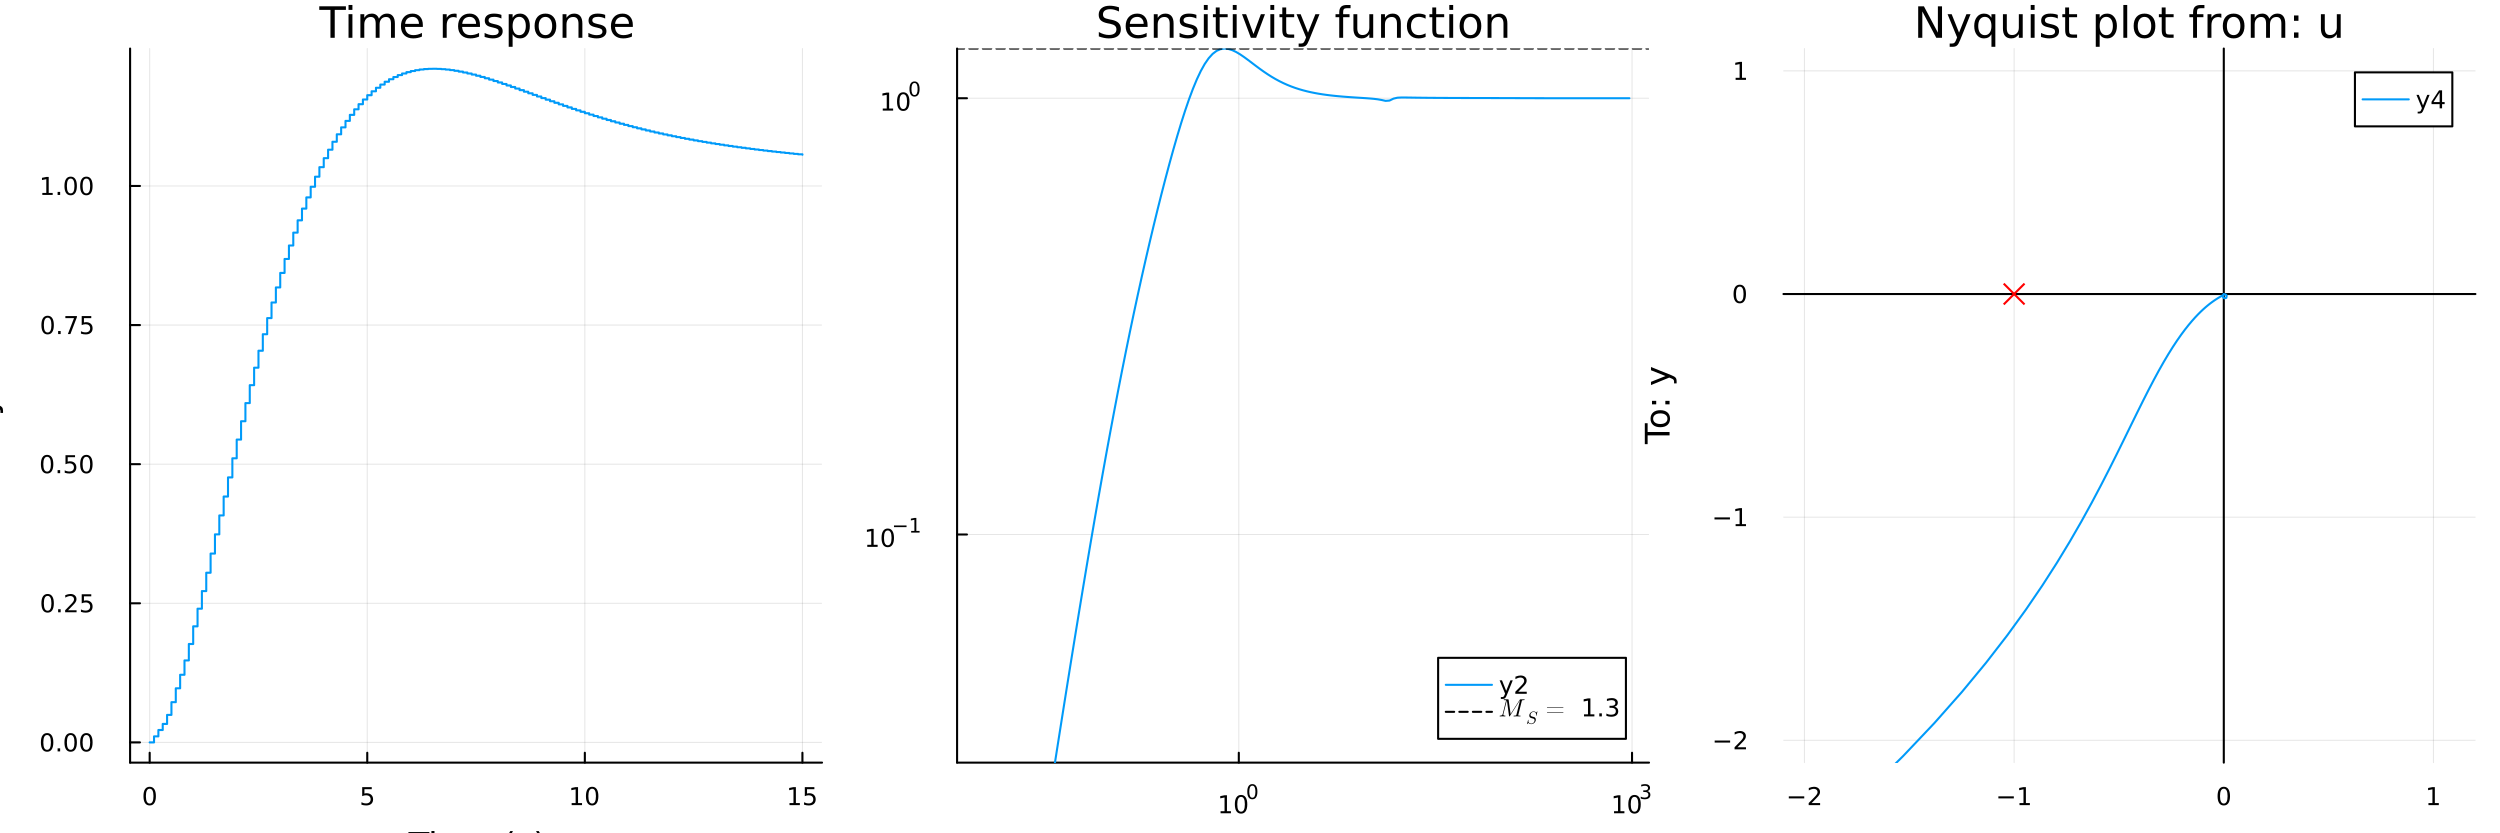<?xml version="1.0" encoding="utf-8"?>
<svg xmlns="http://www.w3.org/2000/svg" xmlns:xlink="http://www.w3.org/1999/xlink" width="1200" height="400" viewBox="0 0 4800 1600">
<rect x="0" y="0" width="4800" height="1600" fill="#333333" stroke="none"/>
<defs>
  <clipPath id="clip890">
    <rect x="0" y="0" width="4800" height="1600"/>
  </clipPath>
</defs>
<path clip-path="url(#clip890)" d="M0 1600 L4800 1600 L4800 0 L0 0  Z" fill="#ffffff" fill-rule="evenodd" fill-opacity="1"/>
<defs>
  <clipPath id="clip891">
    <rect x="960" y="0" width="3361" height="1600"/>
  </clipPath>
</defs>
<path clip-path="url(#clip890)" d="M249.782 1464.22 L1578.25 1464.22 L1578.25 93.232 L249.782 93.232  Z" fill="#ffffff" fill-rule="evenodd" fill-opacity="1"/>
<defs>
  <clipPath id="clip892">
    <rect x="249" y="93" width="1329" height="1372"/>
  </clipPath>
</defs>
<polyline clip-path="url(#clip892)" style="stroke:#000000; stroke-linecap:round; stroke-linejoin:round; stroke-width:2; stroke-opacity:0.1; fill:none" points="287.38,1464.22 287.38,93.232 "/>
<polyline clip-path="url(#clip892)" style="stroke:#000000; stroke-linecap:round; stroke-linejoin:round; stroke-width:2; stroke-opacity:0.1; fill:none" points="705.136,1464.22 705.136,93.232 "/>
<polyline clip-path="url(#clip892)" style="stroke:#000000; stroke-linecap:round; stroke-linejoin:round; stroke-width:2; stroke-opacity:0.1; fill:none" points="1122.89,1464.22 1122.89,93.232 "/>
<polyline clip-path="url(#clip892)" style="stroke:#000000; stroke-linecap:round; stroke-linejoin:round; stroke-width:2; stroke-opacity:0.1; fill:none" points="1540.65,1464.22 1540.65,93.232 "/>
<polyline clip-path="url(#clip892)" style="stroke:#000000; stroke-linecap:round; stroke-linejoin:round; stroke-width:2; stroke-opacity:0.1; fill:none" points="249.782,1425.42 1578.25,1425.42 "/>
<polyline clip-path="url(#clip892)" style="stroke:#000000; stroke-linecap:round; stroke-linejoin:round; stroke-width:2; stroke-opacity:0.1; fill:none" points="249.782,1158.32 1578.25,1158.32 "/>
<polyline clip-path="url(#clip892)" style="stroke:#000000; stroke-linecap:round; stroke-linejoin:round; stroke-width:2; stroke-opacity:0.1; fill:none" points="249.782,891.23 1578.25,891.23 "/>
<polyline clip-path="url(#clip892)" style="stroke:#000000; stroke-linecap:round; stroke-linejoin:round; stroke-width:2; stroke-opacity:0.1; fill:none" points="249.782,624.136 1578.25,624.136 "/>
<polyline clip-path="url(#clip892)" style="stroke:#000000; stroke-linecap:round; stroke-linejoin:round; stroke-width:2; stroke-opacity:0.1; fill:none" points="249.782,357.042 1578.25,357.042 "/>
<polyline clip-path="url(#clip890)" style="stroke:#000000; stroke-linecap:round; stroke-linejoin:round; stroke-width:4; stroke-opacity:1; fill:none" points="249.782,1464.22 1578.25,1464.22 "/>
<polyline clip-path="url(#clip890)" style="stroke:#000000; stroke-linecap:round; stroke-linejoin:round; stroke-width:4; stroke-opacity:1; fill:none" points="287.38,1464.22 287.38,1445.32 "/>
<polyline clip-path="url(#clip890)" style="stroke:#000000; stroke-linecap:round; stroke-linejoin:round; stroke-width:4; stroke-opacity:1; fill:none" points="705.136,1464.22 705.136,1445.32 "/>
<polyline clip-path="url(#clip890)" style="stroke:#000000; stroke-linecap:round; stroke-linejoin:round; stroke-width:4; stroke-opacity:1; fill:none" points="1122.89,1464.22 1122.89,1445.32 "/>
<polyline clip-path="url(#clip890)" style="stroke:#000000; stroke-linecap:round; stroke-linejoin:round; stroke-width:4; stroke-opacity:1; fill:none" points="1540.65,1464.22 1540.65,1445.32 "/>
<path clip-path="url(#clip890)" d="M287.38 1514.34 Q283.769 1514.34 281.94 1517.9 Q280.135 1521.44 280.135 1528.57 Q280.135 1535.68 281.94 1539.25 Q283.769 1542.79 287.38 1542.79 Q291.014 1542.79 292.82 1539.25 Q294.649 1535.68 294.649 1528.57 Q294.649 1521.44 292.82 1517.9 Q291.014 1514.34 287.38 1514.34 M287.38 1510.63 Q293.19 1510.63 296.246 1515.24 Q299.324 1519.82 299.324 1528.57 Q299.324 1537.3 296.246 1541.91 Q293.19 1546.49 287.38 1546.49 Q281.57 1546.49 278.491 1541.91 Q275.436 1537.3 275.436 1528.57 Q275.436 1519.82 278.491 1515.24 Q281.57 1510.63 287.38 1510.63 Z" fill="#000000" fill-rule="nonzero" fill-opacity="1" /><path clip-path="url(#clip890)" d="M695.414 1511.26 L713.771 1511.26 L713.771 1515.2 L699.697 1515.2 L699.697 1523.67 Q700.715 1523.32 701.734 1523.16 Q702.752 1522.97 703.771 1522.97 Q709.558 1522.97 712.937 1526.14 Q716.317 1529.32 716.317 1534.73 Q716.317 1540.31 712.845 1543.41 Q709.373 1546.49 703.053 1546.49 Q700.877 1546.49 698.609 1546.12 Q696.363 1545.75 693.956 1545.01 L693.956 1540.31 Q696.039 1541.44 698.261 1542 Q700.484 1542.56 702.961 1542.56 Q706.965 1542.56 709.303 1540.45 Q711.641 1538.34 711.641 1534.73 Q711.641 1531.12 709.303 1529.01 Q706.965 1526.91 702.961 1526.91 Q701.086 1526.91 699.211 1527.32 Q697.359 1527.74 695.414 1528.62 L695.414 1511.26 Z" fill="#000000" fill-rule="nonzero" fill-opacity="1" /><path clip-path="url(#clip890)" d="M1097.58 1541.88 L1105.22 1541.88 L1105.22 1515.52 L1096.91 1517.19 L1096.91 1512.93 L1105.17 1511.26 L1109.85 1511.26 L1109.85 1541.88 L1117.49 1541.88 L1117.49 1545.82 L1097.58 1545.82 L1097.58 1541.88 Z" fill="#000000" fill-rule="nonzero" fill-opacity="1" /><path clip-path="url(#clip890)" d="M1136.93 1514.34 Q1133.32 1514.34 1131.49 1517.9 Q1129.69 1521.44 1129.69 1528.57 Q1129.69 1535.68 1131.49 1539.25 Q1133.32 1542.79 1136.93 1542.79 Q1140.57 1542.79 1142.37 1539.25 Q1144.2 1535.68 1144.2 1528.57 Q1144.2 1521.44 1142.37 1517.9 Q1140.57 1514.34 1136.93 1514.34 M1136.93 1510.63 Q1142.74 1510.63 1145.8 1515.24 Q1148.88 1519.82 1148.88 1528.57 Q1148.88 1537.3 1145.8 1541.91 Q1142.74 1546.49 1136.93 1546.49 Q1131.12 1546.49 1128.04 1541.91 Q1124.99 1537.3 1124.99 1528.57 Q1124.99 1519.82 1128.04 1515.24 Q1131.12 1510.63 1136.93 1510.63 Z" fill="#000000" fill-rule="nonzero" fill-opacity="1" /><path clip-path="url(#clip890)" d="M1515.83 1541.88 L1523.47 1541.88 L1523.47 1515.52 L1515.16 1517.19 L1515.16 1512.93 L1523.43 1511.26 L1528.1 1511.26 L1528.1 1541.88 L1535.74 1541.88 L1535.74 1545.82 L1515.83 1545.82 L1515.83 1541.88 Z" fill="#000000" fill-rule="nonzero" fill-opacity="1" /><path clip-path="url(#clip890)" d="M1545.23 1511.26 L1563.59 1511.26 L1563.59 1515.2 L1549.51 1515.2 L1549.51 1523.67 Q1550.53 1523.32 1551.55 1523.16 Q1552.57 1522.97 1553.59 1522.97 Q1559.38 1522.97 1562.76 1526.14 Q1566.14 1529.32 1566.14 1534.73 Q1566.14 1540.31 1562.66 1543.41 Q1559.19 1546.49 1552.87 1546.49 Q1550.7 1546.49 1548.43 1546.12 Q1546.18 1545.75 1543.77 1545.01 L1543.77 1540.31 Q1545.86 1541.44 1548.08 1542 Q1550.3 1542.56 1552.78 1542.56 Q1556.78 1542.56 1559.12 1540.45 Q1561.46 1538.34 1561.46 1534.73 Q1561.46 1531.12 1559.12 1529.01 Q1556.78 1526.91 1552.78 1526.91 Q1550.9 1526.91 1549.03 1527.32 Q1547.18 1527.74 1545.23 1528.62 L1545.23 1511.26 Z" fill="#000000" fill-rule="nonzero" fill-opacity="1" /><path clip-path="url(#clip890)" d="M784.186 1597.56 L824.385 1597.56 L824.385 1602.97 L807.516 1602.97 L807.516 1645.08 L801.055 1645.08 L801.055 1602.97 L784.186 1602.97 L784.186 1597.56 Z" fill="#000000" fill-rule="nonzero" fill-opacity="1" /><path clip-path="url(#clip890)" d="M828.332 1609.44 L834.189 1609.44 L834.189 1645.08 L828.332 1645.08 L828.332 1609.44 M828.332 1595.56 L834.189 1595.56 L834.189 1602.97 L828.332 1602.97 L828.332 1595.56 Z" fill="#000000" fill-rule="nonzero" fill-opacity="1" /><path clip-path="url(#clip890)" d="M874.197 1616.28 Q876.393 1612.33 879.449 1610.45 Q882.504 1608.58 886.642 1608.58 Q892.212 1608.58 895.236 1612.49 Q898.26 1616.37 898.26 1623.57 L898.26 1645.08 L892.371 1645.08 L892.371 1623.76 Q892.371 1618.63 890.557 1616.15 Q888.743 1613.67 885.019 1613.67 Q880.467 1613.67 877.826 1616.69 Q875.184 1619.72 875.184 1624.94 L875.184 1645.08 L869.296 1645.08 L869.296 1623.76 Q869.296 1618.6 867.481 1616.15 Q865.667 1613.67 861.879 1613.67 Q857.392 1613.67 854.75 1616.72 Q852.108 1619.75 852.108 1624.94 L852.108 1645.08 L846.22 1645.08 L846.22 1609.44 L852.108 1609.44 L852.108 1614.97 Q854.113 1611.7 856.914 1610.14 Q859.715 1608.58 863.566 1608.58 Q867.449 1608.58 870.155 1610.55 Q872.892 1612.52 874.197 1616.28 Z" fill="#000000" fill-rule="nonzero" fill-opacity="1" /><path clip-path="url(#clip890)" d="M940.432 1625.8 L940.432 1628.66 L913.505 1628.66 Q913.887 1634.71 917.134 1637.89 Q920.412 1641.04 926.237 1641.04 Q929.611 1641.04 932.762 1640.21 Q935.944 1639.39 939.064 1637.73 L939.064 1643.27 Q935.913 1644.61 932.602 1645.31 Q929.292 1646.01 925.887 1646.01 Q917.357 1646.01 912.36 1641.04 Q907.394 1636.08 907.394 1627.61 Q907.394 1618.86 912.105 1613.73 Q916.847 1608.58 924.868 1608.58 Q932.061 1608.58 936.231 1613.22 Q940.432 1617.84 940.432 1625.8 M934.576 1624.08 Q934.512 1619.27 931.87 1616.41 Q929.26 1613.54 924.932 1613.54 Q920.03 1613.54 917.07 1616.31 Q914.142 1619.08 913.696 1624.11 L934.576 1624.08 Z" fill="#000000" fill-rule="nonzero" fill-opacity="1" /><path clip-path="url(#clip890)" d="M984.833 1595.62 Q980.568 1602.94 978.499 1610.1 Q976.43 1617.27 976.43 1624.62 Q976.43 1631.97 978.499 1639.2 Q980.6 1646.39 984.833 1653.68 L979.741 1653.68 Q974.966 1646.2 972.579 1638.97 Q970.224 1631.75 970.224 1624.62 Q970.224 1617.52 972.579 1610.33 Q974.934 1603.13 979.741 1595.62 L984.833 1595.62 Z" fill="#000000" fill-rule="nonzero" fill-opacity="1" /><path clip-path="url(#clip890)" d="M1018.92 1610.49 L1018.92 1616.02 Q1016.44 1614.75 1013.77 1614.11 Q1011.09 1613.48 1008.23 1613.48 Q1003.87 1613.48 1001.67 1614.81 Q999.506 1616.15 999.506 1618.83 Q999.506 1620.86 1001.07 1622.04 Q1002.63 1623.19 1007.34 1624.24 L1009.34 1624.68 Q1015.58 1626.02 1018.19 1628.47 Q1020.83 1630.89 1020.83 1635.25 Q1020.83 1640.21 1016.88 1643.11 Q1012.97 1646.01 1006.09 1646.01 Q1003.23 1646.01 1000.11 1645.43 Q997.023 1644.89 993.586 1643.78 L993.586 1637.73 Q996.832 1639.42 999.984 1640.28 Q1003.13 1641.11 1006.22 1641.11 Q1010.36 1641.11 1012.59 1639.7 Q1014.82 1638.27 1014.82 1635.69 Q1014.82 1633.31 1013.19 1632.03 Q1011.6 1630.76 1006.16 1629.58 L1004.12 1629.11 Q998.679 1627.96 996.26 1625.6 Q993.841 1623.22 993.841 1619.08 Q993.841 1614.05 997.405 1611.31 Q1000.97 1608.58 1007.53 1608.58 Q1010.77 1608.58 1013.64 1609.05 Q1016.5 1609.53 1018.92 1610.49 Z" fill="#000000" fill-rule="nonzero" fill-opacity="1" /><path clip-path="url(#clip890)" d="M1029.23 1595.62 L1034.33 1595.62 Q1039.1 1603.13 1041.46 1610.33 Q1043.84 1617.52 1043.84 1624.62 Q1043.84 1631.75 1041.46 1638.97 Q1039.1 1646.2 1034.33 1653.68 L1029.23 1653.68 Q1033.47 1646.39 1035.54 1639.2 Q1037.64 1631.97 1037.64 1624.62 Q1037.64 1617.27 1035.54 1610.1 Q1033.47 1602.94 1029.23 1595.62 Z" fill="#000000" fill-rule="nonzero" fill-opacity="1" /><polyline clip-path="url(#clip890)" style="stroke:#000000; stroke-linecap:round; stroke-linejoin:round; stroke-width:4; stroke-opacity:1; fill:none" points="249.782,1464.22 249.782,93.232 "/>
<polyline clip-path="url(#clip890)" style="stroke:#000000; stroke-linecap:round; stroke-linejoin:round; stroke-width:4; stroke-opacity:1; fill:none" points="249.782,1425.42 268.68,1425.42 "/>
<polyline clip-path="url(#clip890)" style="stroke:#000000; stroke-linecap:round; stroke-linejoin:round; stroke-width:4; stroke-opacity:1; fill:none" points="249.782,1158.32 268.68,1158.32 "/>
<polyline clip-path="url(#clip890)" style="stroke:#000000; stroke-linecap:round; stroke-linejoin:round; stroke-width:4; stroke-opacity:1; fill:none" points="249.782,891.23 268.68,891.23 "/>
<polyline clip-path="url(#clip890)" style="stroke:#000000; stroke-linecap:round; stroke-linejoin:round; stroke-width:4; stroke-opacity:1; fill:none" points="249.782,624.136 268.68,624.136 "/>
<polyline clip-path="url(#clip890)" style="stroke:#000000; stroke-linecap:round; stroke-linejoin:round; stroke-width:4; stroke-opacity:1; fill:none" points="249.782,357.042 268.68,357.042 "/>
<path clip-path="url(#clip890)" d="M90.445 1411.22 Q86.833 1411.22 85.005 1414.78 Q83.199 1418.32 83.199 1425.45 Q83.199 1432.56 85.005 1436.12 Q86.833 1439.67 90.445 1439.67 Q94.079 1439.67 95.884 1436.12 Q97.713 1432.56 97.713 1425.45 Q97.713 1418.32 95.884 1414.78 Q94.079 1411.22 90.445 1411.22 M90.445 1407.51 Q96.255 1407.51 99.31 1412.12 Q102.389 1416.7 102.389 1425.45 Q102.389 1434.18 99.31 1438.79 Q96.255 1443.37 90.445 1443.37 Q84.634 1443.37 81.556 1438.79 Q78.5 1434.18 78.5 1425.45 Q78.5 1416.7 81.556 1412.12 Q84.634 1407.51 90.445 1407.51 Z" fill="#000000" fill-rule="nonzero" fill-opacity="1" /><path clip-path="url(#clip890)" d="M110.606 1436.82 L115.491 1436.82 L115.491 1442.7 L110.606 1442.7 L110.606 1436.82 Z" fill="#000000" fill-rule="nonzero" fill-opacity="1" /><path clip-path="url(#clip890)" d="M135.676 1411.22 Q132.065 1411.22 130.236 1414.78 Q128.43 1418.32 128.43 1425.45 Q128.43 1432.56 130.236 1436.12 Q132.065 1439.67 135.676 1439.67 Q139.31 1439.67 141.116 1436.12 Q142.944 1432.56 142.944 1425.45 Q142.944 1418.32 141.116 1414.78 Q139.31 1411.22 135.676 1411.22 M135.676 1407.51 Q141.486 1407.51 144.541 1412.12 Q147.62 1416.7 147.62 1425.45 Q147.62 1434.18 144.541 1438.79 Q141.486 1443.37 135.676 1443.37 Q129.866 1443.37 126.787 1438.79 Q123.731 1434.18 123.731 1425.45 Q123.731 1416.7 126.787 1412.12 Q129.866 1407.51 135.676 1407.51 Z" fill="#000000" fill-rule="nonzero" fill-opacity="1" /><path clip-path="url(#clip890)" d="M165.838 1411.22 Q162.227 1411.22 160.398 1414.78 Q158.592 1418.32 158.592 1425.45 Q158.592 1432.56 160.398 1436.12 Q162.227 1439.67 165.838 1439.67 Q169.472 1439.67 171.277 1436.12 Q173.106 1432.56 173.106 1425.45 Q173.106 1418.32 171.277 1414.78 Q169.472 1411.22 165.838 1411.22 M165.838 1407.51 Q171.648 1407.51 174.703 1412.12 Q177.782 1416.7 177.782 1425.45 Q177.782 1434.18 174.703 1438.79 Q171.648 1443.37 165.838 1443.37 Q160.027 1443.37 156.949 1438.79 Q153.893 1434.18 153.893 1425.45 Q153.893 1416.7 156.949 1412.12 Q160.027 1407.51 165.838 1407.51 Z" fill="#000000" fill-rule="nonzero" fill-opacity="1" /><path clip-path="url(#clip890)" d="M91.44 1144.12 Q87.829 1144.12 86 1147.69 Q84.195 1151.23 84.195 1158.36 Q84.195 1165.47 86 1169.03 Q87.829 1172.57 91.44 1172.57 Q95.074 1172.57 96.88 1169.03 Q98.708 1165.47 98.708 1158.36 Q98.708 1151.23 96.88 1147.69 Q95.074 1144.12 91.44 1144.12 M91.44 1140.42 Q97.25 1140.42 100.306 1145.03 Q103.384 1149.61 103.384 1158.36 Q103.384 1167.09 100.306 1171.69 Q97.25 1176.28 91.44 1176.28 Q85.63 1176.28 82.551 1171.69 Q79.496 1167.09 79.496 1158.36 Q79.496 1149.61 82.551 1145.03 Q85.63 1140.42 91.44 1140.42 Z" fill="#000000" fill-rule="nonzero" fill-opacity="1" /><path clip-path="url(#clip890)" d="M111.602 1169.72 L116.486 1169.72 L116.486 1175.6 L111.602 1175.6 L111.602 1169.72 Z" fill="#000000" fill-rule="nonzero" fill-opacity="1" /><path clip-path="url(#clip890)" d="M130.699 1171.67 L147.018 1171.67 L147.018 1175.6 L125.074 1175.6 L125.074 1171.67 Q127.736 1168.91 132.319 1164.28 Q136.926 1159.63 138.106 1158.29 Q140.352 1155.77 141.231 1154.03 Q142.134 1152.27 142.134 1150.58 Q142.134 1147.83 140.19 1146.09 Q138.268 1144.35 135.167 1144.35 Q132.967 1144.35 130.514 1145.12 Q128.083 1145.88 125.305 1147.43 L125.305 1142.71 Q128.13 1141.58 130.583 1141 Q133.037 1140.42 135.074 1140.42 Q140.444 1140.42 143.639 1143.1 Q146.833 1145.79 146.833 1150.28 Q146.833 1152.41 146.023 1154.33 Q145.236 1156.23 143.129 1158.82 Q142.551 1159.49 139.449 1162.71 Q136.347 1165.91 130.699 1171.67 Z" fill="#000000" fill-rule="nonzero" fill-opacity="1" /><path clip-path="url(#clip890)" d="M156.879 1141.04 L175.236 1141.04 L175.236 1144.98 L161.162 1144.98 L161.162 1153.45 Q162.18 1153.1 163.199 1152.94 Q164.217 1152.76 165.236 1152.76 Q171.023 1152.76 174.402 1155.93 Q177.782 1159.1 177.782 1164.52 Q177.782 1170.09 174.31 1173.2 Q170.838 1176.28 164.518 1176.28 Q162.342 1176.28 160.074 1175.91 Q157.828 1175.53 155.421 1174.79 L155.421 1170.09 Q157.504 1171.23 159.727 1171.78 Q161.949 1172.34 164.426 1172.34 Q168.43 1172.34 170.768 1170.23 Q173.106 1168.13 173.106 1164.52 Q173.106 1160.91 170.768 1158.8 Q168.43 1156.69 164.426 1156.69 Q162.551 1156.69 160.676 1157.11 Q158.824 1157.53 156.879 1158.41 L156.879 1141.04 Z" fill="#000000" fill-rule="nonzero" fill-opacity="1" /><path clip-path="url(#clip890)" d="M90.445 877.029 Q86.833 877.029 85.005 880.594 Q83.199 884.135 83.199 891.265 Q83.199 898.371 85.005 901.936 Q86.833 905.478 90.445 905.478 Q94.079 905.478 95.884 901.936 Q97.713 898.371 97.713 891.265 Q97.713 884.135 95.884 880.594 Q94.079 877.029 90.445 877.029 M90.445 873.325 Q96.255 873.325 99.31 877.932 Q102.389 882.515 102.389 891.265 Q102.389 899.992 99.31 904.598 Q96.255 909.181 90.445 909.181 Q84.634 909.181 81.556 904.598 Q78.5 899.992 78.5 891.265 Q78.5 882.515 81.556 877.932 Q84.634 873.325 90.445 873.325 Z" fill="#000000" fill-rule="nonzero" fill-opacity="1" /><path clip-path="url(#clip890)" d="M110.606 902.63 L115.491 902.63 L115.491 908.51 L110.606 908.51 L110.606 902.63 Z" fill="#000000" fill-rule="nonzero" fill-opacity="1" /><path clip-path="url(#clip890)" d="M125.722 873.95 L144.079 873.95 L144.079 877.885 L130.005 877.885 L130.005 886.357 Q131.023 886.01 132.042 885.848 Q133.06 885.663 134.079 885.663 Q139.866 885.663 143.245 888.834 Q146.625 892.006 146.625 897.422 Q146.625 903.001 143.153 906.103 Q139.68 909.181 133.361 909.181 Q131.185 909.181 128.917 908.811 Q126.671 908.441 124.264 907.7 L124.264 903.001 Q126.347 904.135 128.569 904.691 Q130.792 905.246 133.268 905.246 Q137.273 905.246 139.611 903.14 Q141.949 901.033 141.949 897.422 Q141.949 893.811 139.611 891.705 Q137.273 889.598 133.268 889.598 Q131.393 889.598 129.518 890.015 Q127.667 890.431 125.722 891.311 L125.722 873.95 Z" fill="#000000" fill-rule="nonzero" fill-opacity="1" /><path clip-path="url(#clip890)" d="M165.838 877.029 Q162.227 877.029 160.398 880.594 Q158.592 884.135 158.592 891.265 Q158.592 898.371 160.398 901.936 Q162.227 905.478 165.838 905.478 Q169.472 905.478 171.277 901.936 Q173.106 898.371 173.106 891.265 Q173.106 884.135 171.277 880.594 Q169.472 877.029 165.838 877.029 M165.838 873.325 Q171.648 873.325 174.703 877.932 Q177.782 882.515 177.782 891.265 Q177.782 899.992 174.703 904.598 Q171.648 909.181 165.838 909.181 Q160.027 909.181 156.949 904.598 Q153.893 899.992 153.893 891.265 Q153.893 882.515 156.949 877.932 Q160.027 873.325 165.838 873.325 Z" fill="#000000" fill-rule="nonzero" fill-opacity="1" /><path clip-path="url(#clip890)" d="M91.44 609.935 Q87.829 609.935 86 613.499 Q84.195 617.041 84.195 624.171 Q84.195 631.277 86 634.842 Q87.829 638.384 91.44 638.384 Q95.074 638.384 96.88 634.842 Q98.708 631.277 98.708 624.171 Q98.708 617.041 96.88 613.499 Q95.074 609.935 91.44 609.935 M91.44 606.231 Q97.25 606.231 100.306 610.837 Q103.384 615.421 103.384 624.171 Q103.384 632.897 100.306 637.504 Q97.25 642.087 91.44 642.087 Q85.63 642.087 82.551 637.504 Q79.496 632.897 79.496 624.171 Q79.496 615.421 82.551 610.837 Q85.63 606.231 91.44 606.231 Z" fill="#000000" fill-rule="nonzero" fill-opacity="1" /><path clip-path="url(#clip890)" d="M111.602 635.536 L116.486 635.536 L116.486 641.416 L111.602 641.416 L111.602 635.536 Z" fill="#000000" fill-rule="nonzero" fill-opacity="1" /><path clip-path="url(#clip890)" d="M125.491 606.856 L147.713 606.856 L147.713 608.847 L135.167 641.416 L130.282 641.416 L142.088 610.791 L125.491 610.791 L125.491 606.856 Z" fill="#000000" fill-rule="nonzero" fill-opacity="1" /><path clip-path="url(#clip890)" d="M156.879 606.856 L175.236 606.856 L175.236 610.791 L161.162 610.791 L161.162 619.263 Q162.18 618.916 163.199 618.754 Q164.217 618.569 165.236 618.569 Q171.023 618.569 174.402 621.74 Q177.782 624.911 177.782 630.328 Q177.782 635.907 174.31 639.009 Q170.838 642.087 164.518 642.087 Q162.342 642.087 160.074 641.717 Q157.828 641.346 155.421 640.606 L155.421 635.907 Q157.504 637.041 159.727 637.597 Q161.949 638.152 164.426 638.152 Q168.43 638.152 170.768 636.046 Q173.106 633.939 173.106 630.328 Q173.106 626.717 170.768 624.61 Q168.43 622.504 164.426 622.504 Q162.551 622.504 160.676 622.921 Q158.824 623.337 156.879 624.217 L156.879 606.856 Z" fill="#000000" fill-rule="nonzero" fill-opacity="1" /><path clip-path="url(#clip890)" d="M81.255 370.387 L88.894 370.387 L88.894 344.021 L80.584 345.688 L80.584 341.428 L88.847 339.762 L93.523 339.762 L93.523 370.387 L101.162 370.387 L101.162 374.322 L81.255 374.322 L81.255 370.387 Z" fill="#000000" fill-rule="nonzero" fill-opacity="1" /><path clip-path="url(#clip890)" d="M110.606 368.442 L115.491 368.442 L115.491 374.322 L110.606 374.322 L110.606 368.442 Z" fill="#000000" fill-rule="nonzero" fill-opacity="1" /><path clip-path="url(#clip890)" d="M135.676 342.841 Q132.065 342.841 130.236 346.405 Q128.43 349.947 128.43 357.077 Q128.43 364.183 130.236 367.748 Q132.065 371.289 135.676 371.289 Q139.31 371.289 141.116 367.748 Q142.944 364.183 142.944 357.077 Q142.944 349.947 141.116 346.405 Q139.31 342.841 135.676 342.841 M135.676 339.137 Q141.486 339.137 144.541 343.743 Q147.62 348.327 147.62 357.077 Q147.62 365.803 144.541 370.41 Q141.486 374.993 135.676 374.993 Q129.866 374.993 126.787 370.41 Q123.731 365.803 123.731 357.077 Q123.731 348.327 126.787 343.743 Q129.866 339.137 135.676 339.137 Z" fill="#000000" fill-rule="nonzero" fill-opacity="1" /><path clip-path="url(#clip890)" d="M165.838 342.841 Q162.227 342.841 160.398 346.405 Q158.592 349.947 158.592 357.077 Q158.592 364.183 160.398 367.748 Q162.227 371.289 165.838 371.289 Q169.472 371.289 171.277 367.748 Q173.106 364.183 173.106 357.077 Q173.106 349.947 171.277 346.405 Q169.472 342.841 165.838 342.841 M165.838 339.137 Q171.648 339.137 174.703 343.743 Q177.782 348.327 177.782 357.077 Q177.782 365.803 174.703 370.41 Q171.648 374.993 165.838 374.993 Q160.027 374.993 156.949 370.41 Q153.893 365.803 153.893 357.077 Q153.893 348.327 156.949 343.743 Q160.027 339.137 165.838 339.137 Z" fill="#000000" fill-rule="nonzero" fill-opacity="1" /><path clip-path="url(#clip890)" d="M-4.446 777.039 Q1.92 779.522 3.862 781.877 Q5.803 784.232 5.803 788.179 L5.803 792.858 L0.902 792.858 L0.902 789.42 Q0.902 787.001 -0.244 785.665 Q-1.39 784.328 -5.655 782.705 L-8.329 781.654 L-43.404 796.073 L-43.404 789.866 L-15.522 778.726 L-43.404 767.586 L-43.404 761.379 L-4.446 777.039 Z" fill="#000000" fill-rule="nonzero" fill-opacity="1" /><path clip-path="url(#clip890)" d="M612.992 12.096 L664.155 12.096 L664.155 18.983 L642.685 18.983 L642.685 72.576 L634.462 72.576 L634.462 18.983 L612.992 18.983 L612.992 12.096 Z" fill="#000000" fill-rule="nonzero" fill-opacity="1" /><path clip-path="url(#clip890)" d="M669.178 27.206 L676.632 27.206 L676.632 72.576 L669.178 72.576 L669.178 27.206 M669.178 9.544 L676.632 9.544 L676.632 18.983 L669.178 18.983 L669.178 9.544 Z" fill="#000000" fill-rule="nonzero" fill-opacity="1" /><path clip-path="url(#clip890)" d="M727.552 35.915 Q730.347 30.892 734.236 28.502 Q738.124 26.112 743.391 26.112 Q750.48 26.112 754.328 31.095 Q758.176 36.037 758.176 45.192 L758.176 72.576 L750.682 72.576 L750.682 45.435 Q750.682 38.913 748.373 35.753 Q746.064 32.594 741.325 32.594 Q735.532 32.594 732.17 36.442 Q728.807 40.29 728.807 46.934 L728.807 72.576 L721.313 72.576 L721.313 45.435 Q721.313 38.873 719.004 35.753 Q716.695 32.594 711.875 32.594 Q706.163 32.594 702.8 36.482 Q699.438 40.331 699.438 46.934 L699.438 72.576 L691.944 72.576 L691.944 27.206 L699.438 27.206 L699.438 34.254 Q701.99 30.082 705.555 28.097 Q709.12 26.112 714.021 26.112 Q718.964 26.112 722.407 28.624 Q725.891 31.135 727.552 35.915 Z" fill="#000000" fill-rule="nonzero" fill-opacity="1" /><path clip-path="url(#clip890)" d="M811.851 48.028 L811.851 51.673 L777.58 51.673 Q778.066 59.37 782.198 63.421 Q786.371 67.431 793.784 67.431 Q798.078 67.431 802.088 66.378 Q806.139 65.325 810.109 63.218 L810.109 70.267 Q806.099 71.968 801.886 72.86 Q797.673 73.751 793.338 73.751 Q782.482 73.751 776.122 67.431 Q769.802 61.112 769.802 50.337 Q769.802 39.197 775.798 32.675 Q781.834 26.112 792.042 26.112 Q801.197 26.112 806.504 32.026 Q811.851 37.9 811.851 48.028 M804.397 45.84 Q804.316 39.723 800.954 36.077 Q797.632 32.431 792.123 32.431 Q785.885 32.431 782.117 35.956 Q778.39 39.48 777.823 45.88 L804.397 45.84 Z" fill="#000000" fill-rule="nonzero" fill-opacity="1" /><path clip-path="url(#clip890)" d="M876.746 34.173 Q875.491 33.444 873.992 33.12 Q872.533 32.756 870.751 32.756 Q864.432 32.756 861.029 36.888 Q857.667 40.979 857.667 48.676 L857.667 72.576 L850.172 72.576 L850.172 27.206 L857.667 27.206 L857.667 34.254 Q860.016 30.122 863.783 28.138 Q867.551 26.112 872.938 26.112 Q873.708 26.112 874.64 26.234 Q875.572 26.315 876.706 26.517 L876.746 34.173 Z" fill="#000000" fill-rule="nonzero" fill-opacity="1" /><path clip-path="url(#clip890)" d="M921.549 48.028 L921.549 51.673 L887.279 51.673 Q887.765 59.37 891.897 63.421 Q896.069 67.431 903.482 67.431 Q907.776 67.431 911.787 66.378 Q915.838 65.325 919.807 63.218 L919.807 70.267 Q915.797 71.968 911.584 72.86 Q907.371 73.751 903.037 73.751 Q892.18 73.751 885.82 67.431 Q879.501 61.112 879.501 50.337 Q879.501 39.197 885.496 32.675 Q891.532 26.112 901.74 26.112 Q910.895 26.112 916.202 32.026 Q921.549 37.9 921.549 48.028 M914.096 45.84 Q914.015 39.723 910.652 36.077 Q907.331 32.431 901.821 32.431 Q895.583 32.431 891.816 35.956 Q888.089 39.48 887.522 45.88 L914.096 45.84 Z" fill="#000000" fill-rule="nonzero" fill-opacity="1" /><path clip-path="url(#clip890)" d="M962.707 28.543 L962.707 35.591 Q959.547 33.971 956.144 33.161 Q952.741 32.35 949.095 32.35 Q943.546 32.35 940.751 34.052 Q937.996 35.753 937.996 39.156 Q937.996 41.749 939.981 43.248 Q941.966 44.706 947.961 46.043 L950.513 46.61 Q958.453 48.311 961.775 51.43 Q965.137 54.509 965.137 60.059 Q965.137 66.378 960.114 70.064 Q955.131 73.751 946.381 73.751 Q942.736 73.751 938.766 73.022 Q934.836 72.333 930.461 70.915 L930.461 63.218 Q934.593 65.365 938.604 66.459 Q942.614 67.512 946.543 67.512 Q951.81 67.512 954.645 65.73 Q957.481 63.907 957.481 60.626 Q957.481 57.588 955.415 55.967 Q953.389 54.347 946.462 52.848 L943.87 52.24 Q936.943 50.782 933.864 47.785 Q930.785 44.746 930.785 39.48 Q930.785 33.08 935.322 29.596 Q939.859 26.112 948.204 26.112 Q952.336 26.112 955.982 26.72 Q959.628 27.327 962.707 28.543 Z" fill="#000000" fill-rule="nonzero" fill-opacity="1" /><path clip-path="url(#clip890)" d="M984.217 65.77 L984.217 89.833 L976.723 89.833 L976.723 27.206 L984.217 27.206 L984.217 34.092 Q986.566 30.041 990.131 28.097 Q993.736 26.112 998.719 26.112 Q1006.98 26.112 1012.13 32.675 Q1017.31 39.237 1017.31 49.931 Q1017.31 60.626 1012.13 67.188 Q1006.98 73.751 998.719 73.751 Q993.736 73.751 990.131 71.806 Q986.566 69.821 984.217 65.77 M1009.58 49.931 Q1009.58 41.708 1006.17 37.05 Q1002.81 32.35 996.896 32.35 Q990.982 32.35 987.579 37.05 Q984.217 41.708 984.217 49.931 Q984.217 58.155 987.579 62.854 Q990.982 67.512 996.896 67.512 Q1002.81 67.512 1006.17 62.854 Q1009.58 58.155 1009.58 49.931 Z" fill="#000000" fill-rule="nonzero" fill-opacity="1" /><path clip-path="url(#clip890)" d="M1047.25 32.431 Q1041.25 32.431 1037.77 37.131 Q1034.29 41.789 1034.29 49.931 Q1034.29 58.074 1037.73 62.773 Q1041.21 67.431 1047.25 67.431 Q1053.2 67.431 1056.69 62.732 Q1060.17 58.033 1060.17 49.931 Q1060.17 41.87 1056.69 37.171 Q1053.2 32.431 1047.25 32.431 M1047.25 26.112 Q1056.97 26.112 1062.52 32.431 Q1068.07 38.751 1068.07 49.931 Q1068.07 61.071 1062.52 67.431 Q1056.97 73.751 1047.25 73.751 Q1037.49 73.751 1031.94 67.431 Q1026.43 61.071 1026.43 49.931 Q1026.43 38.751 1031.94 32.431 Q1037.49 26.112 1047.25 26.112 Z" fill="#000000" fill-rule="nonzero" fill-opacity="1" /><path clip-path="url(#clip890)" d="M1118.14 45.192 L1118.14 72.576 L1110.69 72.576 L1110.69 45.435 Q1110.69 38.994 1108.17 35.794 Q1105.66 32.594 1100.64 32.594 Q1094.6 32.594 1091.12 36.442 Q1087.64 40.29 1087.64 46.934 L1087.64 72.576 L1080.14 72.576 L1080.14 27.206 L1087.64 27.206 L1087.64 34.254 Q1090.31 30.163 1093.92 28.138 Q1097.56 26.112 1102.3 26.112 Q1110.12 26.112 1114.13 30.973 Q1118.14 35.794 1118.14 45.192 Z" fill="#000000" fill-rule="nonzero" fill-opacity="1" /><path clip-path="url(#clip890)" d="M1161.93 28.543 L1161.93 35.591 Q1158.77 33.971 1155.37 33.161 Q1151.96 32.35 1148.32 32.35 Q1142.77 32.35 1139.97 34.052 Q1137.22 35.753 1137.22 39.156 Q1137.22 41.749 1139.2 43.248 Q1141.19 44.706 1147.18 46.043 L1149.74 46.61 Q1157.68 48.311 1161 51.43 Q1164.36 54.509 1164.36 60.059 Q1164.36 66.378 1159.34 70.064 Q1154.35 73.751 1145.6 73.751 Q1141.96 73.751 1137.99 73.022 Q1134.06 72.333 1129.68 70.915 L1129.68 63.218 Q1133.82 65.365 1137.83 66.459 Q1141.84 67.512 1145.77 67.512 Q1151.03 67.512 1153.87 65.73 Q1156.7 63.907 1156.7 60.626 Q1156.7 57.588 1154.64 55.967 Q1152.61 54.347 1145.69 52.848 L1143.09 52.24 Q1136.17 50.782 1133.09 47.785 Q1130.01 44.746 1130.01 39.48 Q1130.01 33.08 1134.55 29.596 Q1139.08 26.112 1147.43 26.112 Q1151.56 26.112 1155.21 26.72 Q1158.85 27.327 1161.93 28.543 Z" fill="#000000" fill-rule="nonzero" fill-opacity="1" /><path clip-path="url(#clip890)" d="M1215.04 48.028 L1215.04 51.673 L1180.77 51.673 Q1181.25 59.37 1185.38 63.421 Q1189.56 67.431 1196.97 67.431 Q1201.26 67.431 1205.27 66.378 Q1209.33 65.325 1213.3 63.218 L1213.3 70.267 Q1209.29 71.968 1205.07 72.86 Q1200.86 73.751 1196.52 73.751 Q1185.67 73.751 1179.31 67.431 Q1172.99 61.112 1172.99 50.337 Q1172.99 39.197 1178.98 32.675 Q1185.02 26.112 1195.23 26.112 Q1204.38 26.112 1209.69 32.026 Q1215.04 37.9 1215.04 48.028 M1207.58 45.84 Q1207.5 39.723 1204.14 36.077 Q1200.82 32.431 1195.31 32.431 Q1189.07 32.431 1185.3 35.956 Q1181.58 39.48 1181.01 45.88 L1207.58 45.84 Z" fill="#000000" fill-rule="nonzero" fill-opacity="1" /><polyline clip-path="url(#clip892)" style="stroke:#009af9; stroke-linecap:round; stroke-linejoin:round; stroke-width:4; stroke-opacity:1; fill:none" points="287.38,1425.42 295.735,1425.42 295.735,1413.86 304.09,1413.86 304.09,1401.61 312.445,1401.61 312.445,1389.96 320.801,1389.96 320.801,1372.61 329.156,1372.61 329.156,1348.2 337.511,1348.2 337.511,1321.57 345.866,1321.57 345.866,1295.59 354.221,1295.59 354.221,1267.99 362.576,1267.99 362.576,1236.48 370.931,1236.48 370.931,1202.55 379.287,1202.55 379.287,1168.69 387.642,1168.69 387.642,1134.88 395.997,1134.88 395.997,1099.64 404.352,1099.64 404.352,1062.88 412.707,1062.88 412.707,1025.97 421.062,1025.97 421.062,989.655 429.417,989.655 429.417,953.354 437.772,953.354 437.772,916.616 446.128,916.616 446.128,879.941 454.483,879.941 454.483,843.998 462.838,843.998 462.838,808.779 471.193,808.779 471.193,773.943 479.548,773.943 479.548,739.544 487.903,739.544 487.903,705.971 496.258,705.971 496.258,673.404 504.613,673.404 504.613,641.7 512.969,641.7 512.969,610.773 521.324,610.773 521.324,580.773 529.679,580.773 529.679,551.867 538.034,551.867 538.034,524.038 546.389,524.038 546.389,497.201 554.744,497.201 554.744,471.371 563.099,471.371 563.099,446.64 571.454,446.64 571.454,423.037 579.81,423.037 579.81,400.507 588.165,400.507 588.165,379.017 596.52,379.017 596.52,358.592 604.875,358.592 604.875,339.252 613.23,339.252 613.23,320.97 621.585,320.97 621.585,303.703 629.94,303.703 629.94,287.436 638.295,287.436 638.295,272.168 646.651,272.168 646.651,257.881 655.006,257.881 655.006,244.536 663.361,244.536 663.361,232.101 671.716,232.101 671.716,220.558 680.071,220.558 680.071,209.886 688.426,209.886 688.426,200.053 696.781,200.053 696.781,191.022 705.136,191.022 705.136,182.766 713.492,182.766 713.492,175.259 721.847,175.259 721.847,168.472 730.202,168.472 730.202,162.37 738.557,162.37 738.557,156.923 746.912,156.923 746.912,152.102 755.267,152.102 755.267,147.88 763.622,147.88 763.622,144.225 771.977,144.225 771.977,141.107 780.333,141.107 780.333,138.498 788.688,138.498 788.688,136.372 797.043,136.372 797.043,134.701 805.398,134.701 805.398,133.457 813.753,133.457 813.753,132.614 822.108,132.614 822.108,132.148 830.463,132.148 830.463,132.034 838.818,132.034 838.818,132.248 847.174,132.248 847.174,132.767 855.529,132.767 855.529,133.569 863.884,133.569 863.884,134.633 872.239,134.633 872.239,135.938 880.594,135.938 880.594,137.465 888.949,137.465 888.949,139.194 897.304,139.194 897.304,141.109 905.66,141.109 905.66,143.192 914.015,143.192 914.015,145.425 922.37,145.425 922.37,147.795 930.725,147.795 930.725,150.286 939.08,150.286 939.08,152.884 947.435,152.884 947.435,155.576 955.79,155.576 955.79,158.35 964.145,158.35 964.145,161.193 972.501,161.193 972.501,164.095 980.856,164.095 980.856,167.045 989.211,167.045 989.211,170.034 997.566,170.034 997.566,173.053 1005.92,173.053 1005.92,176.093 1014.28,176.093 1014.28,179.146 1022.63,179.146 1022.63,182.205 1030.99,182.205 1030.99,185.263 1039.34,185.263 1039.34,188.315 1047.7,188.315 1047.7,191.353 1056.05,191.353 1056.05,194.375 1064.41,194.375 1064.41,197.373 1072.76,197.373 1072.76,200.345 1081.12,200.345 1081.12,203.286 1089.47,203.286 1089.47,206.192 1097.83,206.192 1097.83,209.061 1106.18,209.061 1106.18,211.89 1114.54,211.89 1114.54,214.676 1122.89,214.676 1122.89,217.417 1131.25,217.417 1131.25,220.112 1139.6,220.112 1139.6,222.758 1147.96,222.758 1147.96,225.355 1156.31,225.355 1156.31,227.901 1164.67,227.901 1164.67,230.396 1173.02,230.396 1173.02,232.838 1181.38,232.838 1181.38,235.228 1189.73,235.228 1189.73,237.565 1198.09,237.565 1198.09,239.849 1206.44,239.849 1206.44,242.081 1214.8,242.081 1214.8,244.259 1223.15,244.259 1223.15,246.385 1231.51,246.385 1231.51,248.459 1239.86,248.459 1239.86,250.482 1248.22,250.482 1248.22,252.454 1256.57,252.454 1256.57,254.376 1264.93,254.376 1264.93,256.248 1273.29,256.248 1273.29,258.072 1281.64,258.072 1281.64,259.848 1290,259.848 1290,261.578 1298.35,261.578 1298.35,263.262 1306.71,263.262 1306.71,264.902 1315.06,264.902 1315.06,266.498 1323.42,266.498 1323.42,268.052 1331.77,268.052 1331.77,269.564 1340.13,269.564 1340.13,271.036 1348.48,271.036 1348.48,272.469 1356.84,272.469 1356.84,273.865 1365.19,273.865 1365.19,275.223 1373.55,275.223 1373.55,276.546 1381.9,276.546 1381.9,277.834 1390.26,277.834 1390.26,279.089 1398.61,279.089 1398.61,280.311 1406.97,280.311 1406.97,281.502 1415.32,281.502 1415.32,282.663 1423.68,282.663 1423.68,283.795 1432.03,283.795 1432.03,284.899 1440.39,284.899 1440.39,285.976 1448.74,285.976 1448.74,287.026 1457.1,287.026 1457.1,288.052 1465.45,288.052 1465.45,289.053 1473.81,289.053 1473.81,290.031 1482.16,290.031 1482.16,290.987 1490.52,290.987 1490.52,291.92 1498.87,291.92 1498.87,292.834 1507.23,292.834 1507.23,293.727 1515.58,293.727 1515.58,294.601 1523.94,294.601 1523.94,295.457 1532.29,295.457 1532.29,296.295 1540.65,296.295 1540.65,297.115 "/>
<path clip-path="url(#clip890)" d="M1837.6 1464.22 L3166.06 1464.22 L3166.06 93.232 L1837.6 93.232  Z" fill="#ffffff" fill-rule="evenodd" fill-opacity="1"/>
<defs>
  <clipPath id="clip893">
    <rect x="1837" y="93" width="1329" height="1372"/>
  </clipPath>
</defs>
<polyline clip-path="url(#clip893)" style="stroke:#000000; stroke-linecap:round; stroke-linejoin:round; stroke-width:2; stroke-opacity:0.1; fill:none" points="2378.51,1464.22 2378.51,93.232 "/>
<polyline clip-path="url(#clip893)" style="stroke:#000000; stroke-linecap:round; stroke-linejoin:round; stroke-width:2; stroke-opacity:0.1; fill:none" points="3133.5,1464.22 3133.5,93.232 "/>
<polyline clip-path="url(#clip893)" style="stroke:#000000; stroke-linecap:round; stroke-linejoin:round; stroke-width:2; stroke-opacity:0.1; fill:none" points="1837.6,1026.24 3166.06,1026.24 "/>
<polyline clip-path="url(#clip893)" style="stroke:#000000; stroke-linecap:round; stroke-linejoin:round; stroke-width:2; stroke-opacity:0.1; fill:none" points="1837.6,188.62 3166.06,188.62 "/>
<polyline clip-path="url(#clip890)" style="stroke:#000000; stroke-linecap:round; stroke-linejoin:round; stroke-width:4; stroke-opacity:1; fill:none" points="1837.6,1464.22 3166.06,1464.22 "/>
<polyline clip-path="url(#clip890)" style="stroke:#000000; stroke-linecap:round; stroke-linejoin:round; stroke-width:4; stroke-opacity:1; fill:none" points="2378.51,1464.22 2378.51,1445.32 "/>
<polyline clip-path="url(#clip890)" style="stroke:#000000; stroke-linecap:round; stroke-linejoin:round; stroke-width:4; stroke-opacity:1; fill:none" points="3133.5,1464.22 3133.5,1445.32 "/>
<path clip-path="url(#clip890)" d="M2343.5 1557.54 L2351.14 1557.54 L2351.14 1531.18 L2342.83 1532.85 L2342.83 1528.59 L2351.09 1526.92 L2355.77 1526.92 L2355.77 1557.54 L2363.4 1557.54 L2363.4 1561.48 L2343.5 1561.48 L2343.5 1557.54 Z" fill="#000000" fill-rule="nonzero" fill-opacity="1" /><path clip-path="url(#clip890)" d="M2382.85 1530 Q2379.24 1530 2377.41 1533.56 Q2375.6 1537.1 2375.6 1544.23 Q2375.6 1551.34 2377.41 1554.91 Q2379.24 1558.45 2382.85 1558.45 Q2386.48 1558.45 2388.29 1554.91 Q2390.12 1551.34 2390.12 1544.23 Q2390.12 1537.1 2388.29 1533.56 Q2386.48 1530 2382.85 1530 M2382.85 1526.29 Q2388.66 1526.29 2391.71 1530.9 Q2394.79 1535.48 2394.79 1544.23 Q2394.79 1552.96 2391.71 1557.57 Q2388.66 1562.15 2382.85 1562.15 Q2377.04 1562.15 2373.96 1557.57 Q2370.9 1552.96 2370.9 1544.23 Q2370.9 1535.48 2373.96 1530.9 Q2377.04 1526.29 2382.85 1526.29 Z" fill="#000000" fill-rule="nonzero" fill-opacity="1" /><path clip-path="url(#clip890)" d="M2404.5 1508.49 Q2401.56 1508.49 2400.08 1511.39 Q2398.61 1514.26 2398.61 1520.06 Q2398.61 1525.83 2400.08 1528.73 Q2401.56 1531.61 2404.5 1531.61 Q2407.45 1531.61 2408.92 1528.73 Q2410.4 1525.83 2410.4 1520.06 Q2410.4 1514.26 2408.92 1511.39 Q2407.45 1508.49 2404.5 1508.49 M2404.5 1505.48 Q2409.22 1505.48 2411.7 1509.22 Q2414.2 1512.95 2414.2 1520.06 Q2414.2 1527.15 2411.7 1530.89 Q2409.22 1534.61 2404.5 1534.61 Q2399.78 1534.61 2397.28 1530.89 Q2394.79 1527.15 2394.79 1520.06 Q2394.79 1512.95 2397.28 1509.22 Q2399.78 1505.48 2404.5 1505.48 Z" fill="#000000" fill-rule="nonzero" fill-opacity="1" /><path clip-path="url(#clip890)" d="M3098.94 1557.54 L3106.58 1557.54 L3106.58 1531.18 L3098.27 1532.85 L3098.27 1528.59 L3106.53 1526.92 L3111.21 1526.92 L3111.21 1557.54 L3118.85 1557.54 L3118.85 1561.48 L3098.94 1561.48 L3098.94 1557.54 Z" fill="#000000" fill-rule="nonzero" fill-opacity="1" /><path clip-path="url(#clip890)" d="M3138.29 1530 Q3134.68 1530 3132.85 1533.56 Q3131.05 1537.1 3131.05 1544.23 Q3131.05 1551.34 3132.85 1554.91 Q3134.68 1558.45 3138.29 1558.45 Q3141.93 1558.45 3143.73 1554.91 Q3145.56 1551.34 3145.56 1544.23 Q3145.56 1537.1 3143.73 1533.56 Q3141.93 1530 3138.29 1530 M3138.29 1526.29 Q3144.1 1526.29 3147.16 1530.9 Q3150.24 1535.48 3150.24 1544.23 Q3150.24 1552.96 3147.16 1557.57 Q3144.1 1562.15 3138.29 1562.15 Q3132.48 1562.15 3129.4 1557.57 Q3126.35 1552.96 3126.35 1544.23 Q3126.35 1535.48 3129.4 1530.9 Q3132.48 1526.29 3138.29 1526.29 Z" fill="#000000" fill-rule="nonzero" fill-opacity="1" /><path clip-path="url(#clip890)" d="M3162.93 1518.93 Q3165.66 1519.51 3167.18 1521.36 Q3168.72 1523.2 3168.72 1525.91 Q3168.72 1530.06 3165.86 1532.34 Q3163.01 1534.61 3157.74 1534.61 Q3155.97 1534.61 3154.09 1534.26 Q3152.23 1533.92 3150.24 1533.22 L3150.24 1529.56 Q3151.82 1530.48 3153.7 1530.95 Q3155.58 1531.42 3157.63 1531.42 Q3161.2 1531.42 3163.06 1530.01 Q3164.94 1528.6 3164.94 1525.91 Q3164.94 1523.42 3163.19 1522.03 Q3161.46 1520.62 3158.36 1520.62 L3155.09 1520.62 L3155.09 1517.5 L3158.51 1517.5 Q3161.31 1517.5 3162.8 1516.39 Q3164.28 1515.26 3164.28 1513.16 Q3164.28 1510.99 3162.74 1509.85 Q3161.22 1508.68 3158.36 1508.68 Q3156.8 1508.68 3155.01 1509.02 Q3153.23 1509.36 3151.08 1510.07 L3151.08 1506.69 Q3153.24 1506.08 3155.13 1505.78 Q3157.03 1505.48 3158.7 1505.48 Q3163.02 1505.48 3165.54 1507.46 Q3168.07 1509.41 3168.07 1512.76 Q3168.07 1515.09 3166.73 1516.71 Q3165.39 1518.31 3162.93 1518.93 Z" fill="#000000" fill-rule="nonzero" fill-opacity="1" /><polyline clip-path="url(#clip890)" style="stroke:#000000; stroke-linecap:round; stroke-linejoin:round; stroke-width:4; stroke-opacity:1; fill:none" points="1837.6,1464.22 1837.6,93.232 "/>
<polyline clip-path="url(#clip890)" style="stroke:#000000; stroke-linecap:round; stroke-linejoin:round; stroke-width:4; stroke-opacity:1; fill:none" points="1837.6,1026.24 1856.49,1026.24 "/>
<polyline clip-path="url(#clip890)" style="stroke:#000000; stroke-linecap:round; stroke-linejoin:round; stroke-width:4; stroke-opacity:1; fill:none" points="1837.6,188.62 1856.49,188.62 "/>
<path clip-path="url(#clip890)" d="M1665.15 1046.04 L1672.79 1046.04 L1672.79 1019.67 L1664.48 1021.34 L1664.48 1017.08 L1672.75 1015.41 L1677.42 1015.41 L1677.42 1046.04 L1685.06 1046.04 L1685.06 1049.97 L1665.15 1049.97 L1665.15 1046.04 Z" fill="#000000" fill-rule="nonzero" fill-opacity="1" /><path clip-path="url(#clip890)" d="M1704.51 1018.49 Q1700.9 1018.49 1699.07 1022.06 Q1697.26 1025.6 1697.26 1032.73 Q1697.26 1039.83 1699.07 1043.4 Q1700.9 1046.94 1704.51 1046.94 Q1708.14 1046.94 1709.95 1043.4 Q1711.77 1039.83 1711.77 1032.73 Q1711.77 1025.6 1709.95 1022.06 Q1708.14 1018.49 1704.51 1018.49 M1704.51 1014.79 Q1710.32 1014.79 1713.37 1019.39 Q1716.45 1023.98 1716.45 1032.73 Q1716.45 1041.45 1713.37 1046.06 Q1710.32 1050.64 1704.51 1050.64 Q1698.7 1050.64 1695.62 1046.06 Q1692.56 1041.45 1692.56 1032.73 Q1692.56 1023.98 1695.62 1019.39 Q1698.7 1014.79 1704.51 1014.79 Z" fill="#000000" fill-rule="nonzero" fill-opacity="1" /><path clip-path="url(#clip890)" d="M1716.45 1008.89 L1740.56 1008.89 L1740.56 1012.09 L1716.45 1012.09 L1716.45 1008.89 Z" fill="#000000" fill-rule="nonzero" fill-opacity="1" /><path clip-path="url(#clip890)" d="M1749.42 1019.36 L1755.63 1019.36 L1755.63 997.942 L1748.88 999.296 L1748.88 995.835 L1755.59 994.481 L1759.39 994.481 L1759.39 1019.36 L1765.6 1019.36 L1765.6 1022.56 L1749.42 1022.56 L1749.42 1019.36 Z" fill="#000000" fill-rule="nonzero" fill-opacity="1" /><path clip-path="url(#clip890)" d="M1694.89 208.413 L1702.53 208.413 L1702.53 182.047 L1694.22 183.714 L1694.22 179.455 L1702.48 177.788 L1707.16 177.788 L1707.16 208.413 L1714.8 208.413 L1714.8 212.348 L1694.89 212.348 L1694.89 208.413 Z" fill="#000000" fill-rule="nonzero" fill-opacity="1" /><path clip-path="url(#clip890)" d="M1734.24 180.867 Q1730.63 180.867 1728.8 184.431 Q1727 187.973 1727 195.103 Q1727 202.209 1728.8 205.774 Q1730.63 209.315 1734.24 209.315 Q1737.88 209.315 1739.68 205.774 Q1741.51 202.209 1741.51 195.103 Q1741.51 187.973 1739.68 184.431 Q1737.88 180.867 1734.24 180.867 M1734.24 177.163 Q1740.05 177.163 1743.11 181.769 Q1746.19 186.353 1746.19 195.103 Q1746.19 203.829 1743.11 208.436 Q1740.05 213.019 1734.24 213.019 Q1728.43 213.019 1725.35 208.436 Q1722.3 203.829 1722.3 195.103 Q1722.3 186.353 1725.35 181.769 Q1728.43 177.163 1734.24 177.163 Z" fill="#000000" fill-rule="nonzero" fill-opacity="1" /><path clip-path="url(#clip890)" d="M1755.89 159.359 Q1752.96 159.359 1751.47 162.255 Q1750 165.133 1750 170.926 Q1750 176.7 1751.47 179.596 Q1752.96 182.474 1755.89 182.474 Q1758.84 182.474 1760.31 179.596 Q1761.8 176.7 1761.8 170.926 Q1761.8 165.133 1760.31 162.255 Q1758.84 159.359 1755.89 159.359 M1755.89 156.35 Q1760.61 156.35 1763.09 160.092 Q1765.6 163.816 1765.6 170.926 Q1765.6 178.016 1763.09 181.759 Q1760.61 185.483 1755.89 185.483 Q1751.17 185.483 1748.67 181.759 Q1746.19 178.016 1746.19 170.926 Q1746.19 163.816 1748.67 160.092 Q1751.17 156.35 1755.89 156.35 Z" fill="#000000" fill-rule="nonzero" fill-opacity="1" /><path clip-path="url(#clip890)" d="M2148.43 14.081 L2148.43 22.061 Q2143.77 19.833 2139.64 18.739 Q2135.5 17.646 2131.66 17.646 Q2124.97 17.646 2121.33 20.238 Q2117.72 22.831 2117.72 27.611 Q2117.72 31.621 2120.11 33.687 Q2122.54 35.713 2129.27 36.969 L2134.21 37.981 Q2143.36 39.723 2147.7 44.139 Q2152.07 48.514 2152.07 55.886 Q2152.07 64.677 2146.16 69.214 Q2140.28 73.751 2128.9 73.751 Q2124.61 73.751 2119.75 72.778 Q2114.93 71.806 2109.74 69.902 L2109.74 61.477 Q2114.72 64.272 2119.5 65.689 Q2124.28 67.107 2128.9 67.107 Q2135.91 67.107 2139.72 64.353 Q2143.53 61.598 2143.53 56.494 Q2143.53 52.038 2140.77 49.526 Q2138.06 47.015 2131.82 45.759 L2126.84 44.787 Q2117.68 42.964 2113.59 39.075 Q2109.5 35.186 2109.5 28.259 Q2109.5 20.238 2115.13 15.62 Q2120.8 11.002 2130.72 11.002 Q2134.98 11.002 2139.39 11.772 Q2143.81 12.542 2148.43 14.081 Z" fill="#000000" fill-rule="nonzero" fill-opacity="1" /><path clip-path="url(#clip890)" d="M2203.32 48.028 L2203.32 51.673 L2169.05 51.673 Q2169.53 59.37 2173.66 63.421 Q2177.84 67.431 2185.25 67.431 Q2189.54 67.431 2193.55 66.378 Q2197.61 65.325 2201.58 63.218 L2201.58 70.267 Q2197.56 71.968 2193.35 72.86 Q2189.14 73.751 2184.8 73.751 Q2173.95 73.751 2167.59 67.431 Q2161.27 61.112 2161.27 50.337 Q2161.27 39.197 2167.26 32.675 Q2173.3 26.112 2183.51 26.112 Q2192.66 26.112 2197.97 32.026 Q2203.32 37.9 2203.32 48.028 M2195.86 45.84 Q2195.78 39.723 2192.42 36.077 Q2189.1 32.431 2183.59 32.431 Q2177.35 32.431 2173.58 35.956 Q2169.86 39.48 2169.29 45.88 L2195.86 45.84 Z" fill="#000000" fill-rule="nonzero" fill-opacity="1" /><path clip-path="url(#clip890)" d="M2253.26 45.192 L2253.26 72.576 L2245.81 72.576 L2245.81 45.435 Q2245.81 38.994 2243.3 35.794 Q2240.79 32.594 2235.76 32.594 Q2229.73 32.594 2226.25 36.442 Q2222.76 40.29 2222.76 46.934 L2222.76 72.576 L2215.27 72.576 L2215.27 27.206 L2222.76 27.206 L2222.76 34.254 Q2225.43 30.163 2229.04 28.138 Q2232.69 26.112 2237.43 26.112 Q2245.24 26.112 2249.25 30.973 Q2253.26 35.794 2253.26 45.192 Z" fill="#000000" fill-rule="nonzero" fill-opacity="1" /><path clip-path="url(#clip890)" d="M2297.05 28.543 L2297.05 35.591 Q2293.9 33.971 2290.49 33.161 Q2287.09 32.35 2283.44 32.35 Q2277.89 32.35 2275.1 34.052 Q2272.34 35.753 2272.34 39.156 Q2272.34 41.749 2274.33 43.248 Q2276.31 44.706 2282.31 46.043 L2284.86 46.61 Q2292.8 48.311 2296.12 51.43 Q2299.49 54.509 2299.49 60.059 Q2299.49 66.378 2294.46 70.064 Q2289.48 73.751 2280.73 73.751 Q2277.08 73.751 2273.11 73.022 Q2269.18 72.333 2264.81 70.915 L2264.81 63.218 Q2268.94 65.365 2272.95 66.459 Q2276.96 67.512 2280.89 67.512 Q2286.16 67.512 2288.99 65.73 Q2291.83 63.907 2291.83 60.626 Q2291.83 57.588 2289.76 55.967 Q2287.74 54.347 2280.81 52.848 L2278.22 52.24 Q2271.29 50.782 2268.21 47.785 Q2265.13 44.746 2265.13 39.48 Q2265.13 33.08 2269.67 29.596 Q2274.21 26.112 2282.55 26.112 Q2286.68 26.112 2290.33 26.72 Q2293.98 27.327 2297.05 28.543 Z" fill="#000000" fill-rule="nonzero" fill-opacity="1" /><path clip-path="url(#clip890)" d="M2311.35 27.206 L2318.81 27.206 L2318.81 72.576 L2311.35 72.576 L2311.35 27.206 M2311.35 9.544 L2318.81 9.544 L2318.81 18.983 L2311.35 18.983 L2311.35 9.544 Z" fill="#000000" fill-rule="nonzero" fill-opacity="1" /><path clip-path="url(#clip890)" d="M2341.78 14.324 L2341.78 27.206 L2357.13 27.206 L2357.13 32.999 L2341.78 32.999 L2341.78 57.628 Q2341.78 63.178 2343.28 64.758 Q2344.82 66.338 2349.47 66.338 L2357.13 66.338 L2357.13 72.576 L2349.47 72.576 Q2340.85 72.576 2337.56 69.376 Q2334.28 66.135 2334.28 57.628 L2334.28 32.999 L2328.81 32.999 L2328.81 27.206 L2334.28 27.206 L2334.28 14.324 L2341.78 14.324 Z" fill="#000000" fill-rule="nonzero" fill-opacity="1" /><path clip-path="url(#clip890)" d="M2366.93 27.206 L2374.39 27.206 L2374.39 72.576 L2366.93 72.576 L2366.93 27.206 M2366.93 9.544 L2374.39 9.544 L2374.39 18.983 L2366.93 18.983 L2366.93 9.544 Z" fill="#000000" fill-rule="nonzero" fill-opacity="1" /><path clip-path="url(#clip890)" d="M2384.64 27.206 L2392.53 27.206 L2406.71 65.284 L2420.89 27.206 L2428.79 27.206 L2411.78 72.576 L2401.65 72.576 L2384.64 27.206 Z" fill="#000000" fill-rule="nonzero" fill-opacity="1" /><path clip-path="url(#clip890)" d="M2439.08 27.206 L2446.53 27.206 L2446.53 72.576 L2439.08 72.576 L2439.08 27.206 M2439.08 9.544 L2446.53 9.544 L2446.53 18.983 L2439.08 18.983 L2439.08 9.544 Z" fill="#000000" fill-rule="nonzero" fill-opacity="1" /><path clip-path="url(#clip890)" d="M2469.5 14.324 L2469.5 27.206 L2484.85 27.206 L2484.85 32.999 L2469.5 32.999 L2469.5 57.628 Q2469.5 63.178 2471 64.758 Q2472.54 66.338 2477.2 66.338 L2484.85 66.338 L2484.85 72.576 L2477.2 72.576 Q2468.57 72.576 2465.29 69.376 Q2462.01 66.135 2462.01 57.628 L2462.01 32.999 L2456.54 32.999 L2456.54 27.206 L2462.01 27.206 L2462.01 14.324 L2469.5 14.324 Z" fill="#000000" fill-rule="nonzero" fill-opacity="1" /><path clip-path="url(#clip890)" d="M2513.54 76.789 Q2510.38 84.891 2507.38 87.362 Q2504.38 89.833 2499.36 89.833 L2493.4 89.833 L2493.4 83.594 L2497.78 83.594 Q2500.86 83.594 2502.56 82.136 Q2504.26 80.678 2506.32 75.25 L2507.66 71.847 L2489.31 27.206 L2497.21 27.206 L2511.39 62.692 L2525.57 27.206 L2533.47 27.206 L2513.54 76.789 Z" fill="#000000" fill-rule="nonzero" fill-opacity="1" /><path clip-path="url(#clip890)" d="M2593.09 9.544 L2593.09 15.742 L2585.97 15.742 Q2581.95 15.742 2580.38 17.362 Q2578.84 18.983 2578.84 23.195 L2578.84 27.206 L2591.11 27.206 L2591.11 32.999 L2578.84 32.999 L2578.84 72.576 L2571.34 72.576 L2571.34 32.999 L2564.21 32.999 L2564.21 27.206 L2571.34 27.206 L2571.34 24.046 Q2571.34 16.471 2574.87 13.028 Q2578.39 9.544 2586.05 9.544 L2593.09 9.544 Z" fill="#000000" fill-rule="nonzero" fill-opacity="1" /><path clip-path="url(#clip890)" d="M2598.56 54.671 L2598.56 27.206 L2606.02 27.206 L2606.02 54.387 Q2606.02 60.828 2608.53 64.069 Q2611.04 67.269 2616.06 67.269 Q2622.1 67.269 2625.58 63.421 Q2629.11 59.573 2629.11 52.929 L2629.11 27.206 L2636.56 27.206 L2636.56 72.576 L2629.11 72.576 L2629.11 65.608 Q2626.39 69.74 2622.79 71.766 Q2619.22 73.751 2614.48 73.751 Q2606.67 73.751 2602.61 68.89 Q2598.56 64.029 2598.56 54.671 M2617.32 26.112 L2617.32 26.112 Z" fill="#000000" fill-rule="nonzero" fill-opacity="1" /><path clip-path="url(#clip890)" d="M2689.63 45.192 L2689.63 72.576 L2682.17 72.576 L2682.17 45.435 Q2682.17 38.994 2679.66 35.794 Q2677.15 32.594 2672.13 32.594 Q2666.09 32.594 2662.61 36.442 Q2659.12 40.29 2659.12 46.934 L2659.12 72.576 L2651.63 72.576 L2651.63 27.206 L2659.12 27.206 L2659.12 34.254 Q2661.8 30.163 2665.4 28.138 Q2669.05 26.112 2673.79 26.112 Q2681.61 26.112 2685.62 30.973 Q2689.63 35.794 2689.63 45.192 Z" fill="#000000" fill-rule="nonzero" fill-opacity="1" /><path clip-path="url(#clip890)" d="M2737.15 28.948 L2737.15 35.915 Q2733.99 34.173 2730.79 33.323 Q2727.63 32.431 2724.38 32.431 Q2717.13 32.431 2713.12 37.05 Q2709.11 41.627 2709.11 49.931 Q2709.11 58.236 2713.12 62.854 Q2717.13 67.431 2724.38 67.431 Q2727.63 67.431 2730.79 66.581 Q2733.99 65.689 2737.15 63.948 L2737.15 70.834 Q2734.03 72.292 2730.66 73.022 Q2727.34 73.751 2723.57 73.751 Q2713.33 73.751 2707.29 67.31 Q2701.25 60.869 2701.25 49.931 Q2701.25 38.832 2707.33 32.472 Q2713.45 26.112 2724.06 26.112 Q2727.5 26.112 2730.79 26.841 Q2734.07 27.53 2737.15 28.948 Z" fill="#000000" fill-rule="nonzero" fill-opacity="1" /><path clip-path="url(#clip890)" d="M2757.48 14.324 L2757.48 27.206 L2772.83 27.206 L2772.83 32.999 L2757.48 32.999 L2757.48 57.628 Q2757.48 63.178 2758.98 64.758 Q2760.52 66.338 2765.18 66.338 L2772.83 66.338 L2772.83 72.576 L2765.18 72.576 Q2756.55 72.576 2753.27 69.376 Q2749.99 66.135 2749.99 57.628 L2749.99 32.999 L2744.52 32.999 L2744.52 27.206 L2749.99 27.206 L2749.99 14.324 L2757.48 14.324 Z" fill="#000000" fill-rule="nonzero" fill-opacity="1" /><path clip-path="url(#clip890)" d="M2782.64 27.206 L2790.09 27.206 L2790.09 72.576 L2782.64 72.576 L2782.64 27.206 M2782.64 9.544 L2790.09 9.544 L2790.09 18.983 L2782.64 18.983 L2782.64 9.544 Z" fill="#000000" fill-rule="nonzero" fill-opacity="1" /><path clip-path="url(#clip890)" d="M2823.27 32.431 Q2817.27 32.431 2813.79 37.131 Q2810.3 41.789 2810.3 49.931 Q2810.3 58.074 2813.75 62.773 Q2817.23 67.431 2823.27 67.431 Q2829.22 67.431 2832.71 62.732 Q2836.19 58.033 2836.19 49.931 Q2836.19 41.87 2832.71 37.171 Q2829.22 32.431 2823.27 32.431 M2823.27 26.112 Q2832.99 26.112 2838.54 32.431 Q2844.09 38.751 2844.09 49.931 Q2844.09 61.071 2838.54 67.431 Q2832.99 73.751 2823.27 73.751 Q2813.5 73.751 2807.95 67.431 Q2802.45 61.071 2802.45 49.931 Q2802.45 38.751 2807.95 32.431 Q2813.5 26.112 2823.27 26.112 Z" fill="#000000" fill-rule="nonzero" fill-opacity="1" /><path clip-path="url(#clip890)" d="M2894.16 45.192 L2894.16 72.576 L2886.7 72.576 L2886.7 45.435 Q2886.7 38.994 2884.19 35.794 Q2881.68 32.594 2876.66 32.594 Q2870.62 32.594 2867.14 36.442 Q2863.65 40.29 2863.65 46.934 L2863.65 72.576 L2856.16 72.576 L2856.16 27.206 L2863.65 27.206 L2863.65 34.254 Q2866.33 30.163 2869.93 28.138 Q2873.58 26.112 2878.32 26.112 Q2886.14 26.112 2890.15 30.973 Q2894.16 35.794 2894.16 45.192 Z" fill="#000000" fill-rule="nonzero" fill-opacity="1" /><polyline clip-path="url(#clip893)" style="stroke:#009af9; stroke-linecap:round; stroke-linejoin:round; stroke-width:4; stroke-opacity:1; fill:none" points="1875.19,2450.38 1882.74,2400.27 1890.29,2350.19 1897.84,2300.13 1905.39,2250.1 1912.94,2200.11 1920.49,2150.16 1928.04,2100.25 1935.59,2050.39 1943.14,2000.58 1950.69,1950.85 1958.24,1901.19 1965.79,1851.61 1973.34,1802.14 1980.89,1752.77 1988.44,1703.53 1995.99,1654.44 2003.54,1605.5 2011.09,1556.76 2018.64,1508.22 2026.19,1459.91 2033.74,1411.87 2041.29,1364.13 2048.84,1316.71 2056.39,1269.66 2063.94,1223.02 2071.49,1176.82 2079.04,1131.12 2086.59,1085.95 2094.14,1041.36 2101.69,997.406 2109.24,954.12 2116.79,911.547 2124.34,869.727 2131.89,828.696 2139.44,788.482 2146.99,749.109 2154.54,710.594 2162.09,672.947 2169.64,636.171 2177.19,600.265 2184.74,565.221 2192.29,531.026 2199.84,497.67 2207.39,465.14 2214.94,433.429 2222.48,402.538 2230.03,372.478 2237.58,343.277 2245.13,314.983 2252.68,287.67 2260.23,261.439 2267.78,236.425 2275.33,212.796 2282.88,190.749 2290.43,170.505 2297.98,152.294 2305.53,136.337 2313.08,122.821 2320.63,111.871 2328.18,103.533 2335.73,97.758 2343.28,94.402 2350.83,93.239 2358.38,93.98 2365.93,96.302 2373.48,99.872 2381.03,104.373 2388.58,109.515 2396.13,115.046 2403.68,120.757 2411.23,126.479 2418.78,132.083 2426.33,137.472 2433.88,142.58 2441.43,147.364 2448.98,151.799 2456.53,155.877 2464.08,159.599 2471.63,162.976 2479.18,166.024 2486.73,168.763 2494.28,171.215 2501.83,173.403 2509.38,175.35 2516.93,177.079 2524.48,178.611 2532.03,179.968 2539.58,181.169 2547.13,182.231 2554.68,183.172 2562.23,184.007 2569.78,184.749 2577.33,185.414 2584.88,186.013 2592.43,186.559 2599.98,187.066 2607.53,187.549 2615.08,188.026 2622.63,188.523 2630.17,189.079 2637.72,189.758 2645.27,190.678 2652.82,192.021 2660.37,193.67 2667.92,193.07 2675.47,189.383 2683.02,187.6 2690.57,187.211 2698.12,187.221 2705.67,187.327 2713.22,187.448 2720.77,187.561 2728.32,187.66 2735.87,187.746 2743.42,187.819 2750.97,187.882 2758.52,187.936 2766.07,187.982 2773.62,188.022 2781.17,188.057 2788.72,188.087 2796.27,188.113 2803.82,188.136 2811.37,188.157 2818.92,188.175 2826.47,188.192 2834.02,188.208 2841.57,188.223 2849.12,188.239 2856.67,188.254 2864.22,188.271 2871.77,188.288 2879.32,188.307 2886.87,188.328 2894.42,188.351 2901.97,188.376 2909.52,188.402 2917.07,188.428 2924.62,188.454 2932.17,188.48 2939.72,188.503 2947.27,188.524 2954.82,188.543 2962.37,188.558 2969.92,188.571 2977.47,188.582 2985.02,188.591 2992.57,188.597 3000.12,188.603 3007.67,188.607 3015.22,188.61 3022.77,188.612 3030.32,188.614 3037.86,188.616 3045.41,188.617 3052.96,188.618 3060.51,188.618 3068.06,188.619 3075.61,188.619 3083.16,188.619 3090.71,188.62 3098.26,188.62 3105.81,188.62 3113.36,188.62 3120.91,188.62 3128.46,188.62 "/>
<polyline clip-path="url(#clip893)" style="stroke:#000000; stroke-linecap:round; stroke-linejoin:round; stroke-width:4; stroke-opacity:1; fill:none" stroke-dasharray="16, 10" points="509.13,93.232 4494.53,93.232 "/>
<path clip-path="url(#clip890)" d="M2761.2 1418.52 L3121.78 1418.52 L3121.78 1263 L2761.2 1263  Z" fill="#ffffff" fill-rule="evenodd" fill-opacity="1"/>
<polyline clip-path="url(#clip890)" style="stroke:#000000; stroke-linecap:round; stroke-linejoin:round; stroke-width:4; stroke-opacity:1; fill:none" points="2761.2,1418.52 3121.78,1418.52 3121.78,1263 2761.2,1263 2761.2,1418.52 "/>
<polyline clip-path="url(#clip890)" style="stroke:#009af9; stroke-linecap:round; stroke-linejoin:round; stroke-width:4; stroke-opacity:1; fill:none" points="2775.96,1314.84 2864.52,1314.84 "/>
<path clip-path="url(#clip890)" d="M2893.13 1334.53 Q2891.32 1339.16 2889.61 1340.57 Q2887.89 1341.98 2885.02 1341.98 L2881.62 1341.98 L2881.62 1338.42 L2884.12 1338.42 Q2885.88 1338.42 2886.85 1337.58 Q2887.82 1336.75 2889.01 1333.65 L2889.77 1331.7 L2879.28 1306.19 L2883.8 1306.19 L2891.9 1326.47 L2900 1306.19 L2904.51 1306.19 L2893.13 1334.53 Z" fill="#000000" fill-rule="nonzero" fill-opacity="1" /><path clip-path="url(#clip890)" d="M2915.02 1328.19 L2931.34 1328.19 L2931.34 1332.12 L2909.4 1332.12 L2909.4 1328.19 Q2912.06 1325.43 2916.64 1320.8 Q2921.25 1316.15 2922.43 1314.81 Q2924.68 1312.28 2925.56 1310.55 Q2926.46 1308.79 2926.46 1307.1 Q2926.46 1304.34 2924.51 1302.61 Q2922.59 1300.87 2919.49 1300.87 Q2917.29 1300.87 2914.84 1301.63 Q2912.41 1302.4 2909.63 1303.95 L2909.63 1299.23 Q2912.45 1298.09 2914.91 1297.51 Q2917.36 1296.94 2919.4 1296.94 Q2924.77 1296.94 2927.96 1299.62 Q2931.16 1302.31 2931.16 1306.8 Q2931.16 1308.93 2930.35 1310.85 Q2929.56 1312.75 2927.45 1315.34 Q2926.88 1316.01 2923.77 1319.23 Q2920.67 1322.42 2915.02 1328.19 Z" fill="#000000" fill-rule="nonzero" fill-opacity="1" /><polyline clip-path="url(#clip890)" style="stroke:#000000; stroke-linecap:round; stroke-linejoin:round; stroke-width:4; stroke-opacity:1; fill:none" stroke-dasharray="16, 10" points="2775.96,1366.68 2864.52,1366.68 "/>
<path clip-path="url(#clip890)" d="M2927.35 1343.27 Q2927.35 1343.95 2927.04 1344.09 Q2926.76 1344.23 2925.82 1344.23 Q2924.72 1344.23 2924.04 1344.33 Q2923.36 1344.4 2922.94 1344.52 Q2922.52 1344.61 2922.26 1344.94 Q2922.03 1345.26 2921.94 1345.55 Q2921.84 1345.8 2921.68 1346.44 L2915.31 1371.99 Q2915.07 1372.86 2915.07 1373.16 Q2915.07 1373.47 2915.26 1373.65 Q2915.47 1373.84 2915.99 1373.93 Q2916.5 1374 2916.9 1374.03 Q2917.32 1374.03 2918.19 1374.03 Q2919.27 1374.03 2919.43 1374.21 Q2919.52 1374.33 2919.52 1374.54 Q2919.52 1374.99 2919.34 1375.22 Q2919.15 1375.43 2918.98 1375.48 Q2918.84 1375.5 2918.61 1375.5 Q2917.63 1375.5 2915.61 1375.43 Q2913.6 1375.36 2912.61 1375.36 L2906.66 1375.5 Q2905.96 1375.5 2905.96 1374.92 Q2905.96 1374.47 2906.15 1374.29 Q2906.34 1374.07 2906.55 1374.05 Q2906.76 1374.03 2907.3 1374.03 Q2909.22 1374.03 2910.04 1373.82 Q2910.88 1373.61 2911.11 1373.23 Q2911.37 1372.83 2911.65 1371.76 L2918.52 1344.28 L2918.47 1344.28 L2899.1 1374.64 L2898.96 1374.85 Q2898.82 1375.03 2898.77 1375.1 Q2898.72 1375.15 2898.58 1375.29 Q2898.47 1375.41 2898.33 1375.46 Q2898.21 1375.5 2898.04 1375.5 Q2897.76 1375.5 2897.6 1375.32 Q2897.46 1375.13 2897.41 1374.99 Q2897.39 1374.82 2897.32 1374.4 L2893.2 1344.66 L2893.15 1344.66 L2886.61 1370.8 Q2886.43 1371.52 2886.43 1371.9 Q2886.43 1372.86 2887.11 1373.44 Q2887.81 1374 2889.68 1374.03 Q2890.55 1374.03 2890.55 1374.54 Q2890.55 1375.5 2889.68 1375.5 Q2888.89 1375.5 2887.22 1375.43 Q2885.56 1375.36 2884.74 1375.36 Q2883.94 1375.36 2882.33 1375.43 Q2880.74 1375.5 2879.96 1375.5 Q2879.28 1375.5 2879.28 1374.92 Q2879.28 1374.03 2880.15 1374.03 Q2881.56 1373.98 2882.52 1373.7 Q2883.48 1373.42 2884.01 1372.88 Q2884.58 1372.34 2884.83 1371.8 Q2885.12 1371.24 2885.33 1370.42 L2891.42 1345.99 Q2891.6 1345.22 2891.6 1345.1 Q2891.6 1344.7 2891.37 1344.56 Q2891.16 1344.4 2890.55 1344.33 Q2889.38 1344.23 2888.49 1344.23 Q2887.9 1344.23 2887.67 1344.21 Q2887.46 1344.19 2887.27 1344.07 Q2887.11 1343.93 2887.11 1343.65 Q2887.11 1343.2 2887.29 1343.02 Q2887.5 1342.81 2887.74 1342.78 Q2887.97 1342.74 2888.54 1342.74 L2895.12 1342.74 Q2896.08 1342.74 2896.29 1342.9 Q2896.5 1343.04 2896.59 1343.84 L2900.34 1370.98 L2917.86 1343.65 Q2918.31 1342.97 2918.54 1342.85 Q2918.77 1342.74 2919.71 1342.74 L2926.06 1342.74 Q2926.57 1342.74 2926.78 1342.76 Q2926.99 1342.78 2927.16 1342.9 Q2927.35 1343.02 2927.35 1343.27 Z" fill="#000000" fill-rule="nonzero" fill-opacity="1" /><path clip-path="url(#clip890)" d="M2951.89 1366.24 L2950.07 1373.59 Q2949.97 1374.03 2949.89 1374.14 Q2949.8 1374.26 2949.57 1374.26 Q2949.39 1374.26 2949.28 1374.18 Q2949.18 1374.1 2949.18 1374.01 L2949.16 1373.93 Q2949.16 1373.88 2949.2 1373.64 Q2949.23 1373.37 2949.26 1372.95 Q2949.3 1372.52 2949.3 1372.05 Q2949.3 1369.36 2947.98 1368.11 Q2946.69 1366.85 2944.46 1366.85 Q2942.92 1366.85 2941.54 1367.67 Q2940.16 1368.49 2939.38 1369.78 Q2938.59 1371.06 2938.59 1372.41 Q2938.59 1373.64 2939.21 1374.42 Q2939.84 1375.21 2940.64 1375.47 L2942.89 1376.08 Q2945.25 1376.69 2945.92 1376.95 Q2946.59 1377.19 2947.15 1377.75 Q2948.8 1379.29 2948.8 1381.69 Q2948.8 1383.75 2947.64 1385.75 Q2946.48 1387.74 2944.48 1389.03 Q2942.48 1390.31 2940.26 1390.31 Q2936.38 1390.31 2934.59 1387.9 L2932.95 1389.8 Q2932.64 1390.16 2932.54 1390.23 Q2932.46 1390.31 2932.34 1390.31 Q2932.2 1390.31 2932.08 1390.21 Q2931.97 1390.13 2931.97 1389.98 Q2931.97 1389.87 2932.93 1386.02 Q2933.9 1382.16 2933.98 1382.08 Q2934.11 1381.95 2934.33 1381.95 Q2934.72 1381.95 2934.72 1382.33 Q2934.69 1382.42 2934.65 1382.56 Q2934.46 1383.74 2934.46 1384.38 Q2934.46 1385.57 2934.87 1386.49 Q2935.28 1387.39 2935.88 1387.92 Q2936.51 1388.43 2937.34 1388.75 Q2938.18 1389.06 2938.88 1389.18 Q2939.59 1389.28 2940.33 1389.28 Q2941.92 1389.28 2943.33 1388.36 Q2944.75 1387.44 2945.56 1386.02 Q2946.38 1384.59 2946.38 1383.1 Q2946.38 1382.31 2946.16 1381.7 Q2945.95 1381.08 2945.66 1380.74 Q2945.38 1380.39 2944.9 1380.13 Q2944.43 1379.87 2944.1 1379.77 Q2943.79 1379.65 2943.3 1379.54 L2939.7 1378.59 Q2938.26 1378.16 2937.23 1376.93 Q2936.21 1375.7 2936.21 1373.82 Q2936.21 1371.83 2937.38 1370 Q2938.56 1368.14 2940.48 1367.03 Q2942.41 1365.9 2944.49 1365.9 Q2946.13 1365.9 2947.39 1366.54 Q2948.66 1367.16 2949.3 1368.32 L2950.92 1366.41 Q2951.25 1366.03 2951.31 1365.96 Q2951.39 1365.9 2951.51 1365.9 Q2951.71 1365.9 2951.79 1366.01 Q2951.89 1366.13 2951.89 1366.24 Z" fill="#000000" fill-rule="nonzero" fill-opacity="1" /><path clip-path="url(#clip890)" d="M2970.1 1368.22 Q2970.15 1367.63 2971.06 1367.63 L3000.46 1367.63 Q3001.84 1367.63 3001.86 1368.17 Q3001.86 1368.76 3000.55 1368.73 L2971.39 1368.73 Q2970.1 1368.76 2970.1 1368.22 M2970.1 1358.85 Q2970.1 1358.26 2971.11 1358.29 L3000.41 1358.29 Q3001.84 1358.29 3001.86 1358.85 Q3001.86 1359.39 3000.64 1359.39 L2971.06 1359.39 Q2970.1 1359.39 2970.1 1358.85 Z" fill="#000000" fill-rule="nonzero" fill-opacity="1" /><path clip-path="url(#clip890)" d="M3041.3 1371.57 L3048.94 1371.57 L3048.94 1345.2 L3040.63 1346.87 L3040.63 1342.61 L3048.89 1340.94 L3053.57 1340.94 L3053.57 1371.57 L3061.21 1371.57 L3061.21 1375.5 L3041.3 1375.5 L3041.3 1371.57 Z" fill="#000000" fill-rule="nonzero" fill-opacity="1" /><path clip-path="url(#clip890)" d="M3070.65 1369.62 L3075.54 1369.62 L3075.54 1375.5 L3070.65 1375.5 L3070.65 1369.62 Z" fill="#000000" fill-rule="nonzero" fill-opacity="1" /><path clip-path="url(#clip890)" d="M3099.89 1356.87 Q3103.24 1357.59 3105.12 1359.86 Q3107.02 1362.12 3107.02 1365.46 Q3107.02 1370.57 3103.5 1373.37 Q3099.98 1376.17 3093.5 1376.17 Q3091.32 1376.17 3089.01 1375.73 Q3086.72 1375.32 3084.26 1374.46 L3084.26 1369.95 Q3086.21 1371.08 3088.52 1371.66 Q3090.84 1372.24 3093.36 1372.24 Q3097.76 1372.24 3100.05 1370.5 Q3102.37 1368.77 3102.37 1365.46 Q3102.37 1362.4 3100.21 1360.69 Q3098.08 1358.95 3094.26 1358.95 L3090.24 1358.95 L3090.24 1355.11 L3094.45 1355.11 Q3097.9 1355.11 3099.73 1353.74 Q3101.55 1352.36 3101.55 1349.76 Q3101.55 1347.1 3099.66 1345.69 Q3097.78 1344.25 3094.26 1344.25 Q3092.34 1344.25 3090.14 1344.67 Q3087.94 1345.09 3085.3 1345.97 L3085.3 1341.8 Q3087.97 1341.06 3090.28 1340.69 Q3092.62 1340.32 3094.68 1340.32 Q3100 1340.32 3103.11 1342.75 Q3106.21 1345.16 3106.21 1349.28 Q3106.21 1352.15 3104.56 1354.14 Q3102.92 1356.11 3099.89 1356.87 Z" fill="#000000" fill-rule="nonzero" fill-opacity="1" /><path clip-path="url(#clip890)" d="M3424.29 1464.22 L4752.76 1464.22 L4752.76 93.232 L3424.29 93.232  Z" fill="#ffffff" fill-rule="evenodd" fill-opacity="1"/>
<defs>
  <clipPath id="clip894">
    <rect x="3424" y="93" width="1329" height="1372"/>
  </clipPath>
</defs>
<polyline clip-path="url(#clip894)" style="stroke:#000000; stroke-linecap:round; stroke-linejoin:round; stroke-width:2; stroke-opacity:0.1; fill:none" points="3464.55,1464.22 3464.55,93.232 "/>
<polyline clip-path="url(#clip894)" style="stroke:#000000; stroke-linecap:round; stroke-linejoin:round; stroke-width:2; stroke-opacity:0.1; fill:none" points="3867.11,1464.22 3867.11,93.232 "/>
<polyline clip-path="url(#clip894)" style="stroke:#000000; stroke-linecap:round; stroke-linejoin:round; stroke-width:2; stroke-opacity:0.1; fill:none" points="4269.68,1464.22 4269.68,93.232 "/>
<polyline clip-path="url(#clip894)" style="stroke:#000000; stroke-linecap:round; stroke-linejoin:round; stroke-width:2; stroke-opacity:0.1; fill:none" points="4672.24,1464.22 4672.24,93.232 "/>
<polyline clip-path="url(#clip894)" style="stroke:#000000; stroke-linecap:round; stroke-linejoin:round; stroke-width:2; stroke-opacity:0.1; fill:none" points="3424.29,1421.38 4752.76,1421.38 "/>
<polyline clip-path="url(#clip894)" style="stroke:#000000; stroke-linecap:round; stroke-linejoin:round; stroke-width:2; stroke-opacity:0.1; fill:none" points="3424.29,992.943 4752.76,992.943 "/>
<polyline clip-path="url(#clip894)" style="stroke:#000000; stroke-linecap:round; stroke-linejoin:round; stroke-width:2; stroke-opacity:0.1; fill:none" points="3424.29,564.509 4752.76,564.509 "/>
<polyline clip-path="url(#clip894)" style="stroke:#000000; stroke-linecap:round; stroke-linejoin:round; stroke-width:2; stroke-opacity:0.1; fill:none" points="3424.29,136.075 4752.76,136.075 "/>
<polyline clip-path="url(#clip890)" style="stroke:#000000; stroke-linecap:round; stroke-linejoin:round; stroke-width:4; stroke-opacity:1; fill:none" points="3424.29,564.509 4752.76,564.509 "/>
<polyline clip-path="url(#clip890)" style="stroke:#000000; stroke-linecap:round; stroke-linejoin:round; stroke-width:4; stroke-opacity:0; fill:none" points="3464.55,564.509 3464.55,564.509 "/>
<polyline clip-path="url(#clip890)" style="stroke:#000000; stroke-linecap:round; stroke-linejoin:round; stroke-width:4; stroke-opacity:0; fill:none" points="3867.11,564.509 3867.11,564.509 "/>
<polyline clip-path="url(#clip890)" style="stroke:#000000; stroke-linecap:round; stroke-linejoin:round; stroke-width:4; stroke-opacity:0; fill:none" points="4269.68,564.509 4269.68,564.509 "/>
<polyline clip-path="url(#clip890)" style="stroke:#000000; stroke-linecap:round; stroke-linejoin:round; stroke-width:4; stroke-opacity:0; fill:none" points="4672.24,564.509 4672.24,564.509 "/>
<path clip-path="url(#clip890)" d="M3434.49 1528.99 L3464.17 1528.99 L3464.17 1532.93 L3434.49 1532.93 L3434.49 1528.99 Z" fill="#000000" fill-rule="nonzero" fill-opacity="1" /><path clip-path="url(#clip890)" d="M3478.29 1541.88 L3494.6 1541.88 L3494.6 1545.82 L3472.66 1545.82 L3472.66 1541.88 Q3475.32 1539.13 3479.91 1534.5 Q3484.51 1529.85 3485.69 1528.51 Q3487.94 1525.98 3488.82 1524.25 Q3489.72 1522.49 3489.72 1520.8 Q3489.72 1518.04 3487.78 1516.31 Q3485.85 1514.57 3482.75 1514.57 Q3480.55 1514.57 3478.1 1515.33 Q3475.67 1516.1 3472.89 1517.65 L3472.89 1512.93 Q3475.72 1511.79 3478.17 1511.21 Q3480.62 1510.63 3482.66 1510.63 Q3488.03 1510.63 3491.23 1513.32 Q3494.42 1516.01 3494.42 1520.5 Q3494.42 1522.63 3493.61 1524.55 Q3492.82 1526.44 3490.72 1529.04 Q3490.14 1529.71 3487.04 1532.93 Q3483.93 1536.12 3478.29 1541.88 Z" fill="#000000" fill-rule="nonzero" fill-opacity="1" /><path clip-path="url(#clip890)" d="M3836.87 1528.99 L3866.55 1528.99 L3866.55 1532.93 L3836.87 1532.93 L3836.87 1528.99 Z" fill="#000000" fill-rule="nonzero" fill-opacity="1" /><path clip-path="url(#clip890)" d="M3877.45 1541.88 L3885.09 1541.88 L3885.09 1515.52 L3876.78 1517.19 L3876.78 1512.93 L3885.04 1511.26 L3889.72 1511.26 L3889.72 1541.88 L3897.36 1541.88 L3897.36 1545.82 L3877.45 1545.82 L3877.45 1541.88 Z" fill="#000000" fill-rule="nonzero" fill-opacity="1" /><path clip-path="url(#clip890)" d="M4269.68 1514.34 Q4266.07 1514.34 4264.24 1517.9 Q4262.43 1521.44 4262.43 1528.57 Q4262.43 1535.68 4264.24 1539.25 Q4266.07 1542.79 4269.68 1542.79 Q4273.31 1542.79 4275.12 1539.25 Q4276.95 1535.68 4276.95 1528.57 Q4276.95 1521.44 4275.12 1517.9 Q4273.31 1514.34 4269.68 1514.34 M4269.68 1510.63 Q4275.49 1510.63 4278.54 1515.24 Q4281.62 1519.82 4281.62 1528.57 Q4281.62 1537.3 4278.54 1541.91 Q4275.49 1546.49 4269.68 1546.49 Q4263.87 1546.49 4260.79 1541.91 Q4257.73 1537.3 4257.73 1528.57 Q4257.73 1519.82 4260.79 1515.24 Q4263.87 1510.63 4269.68 1510.63 Z" fill="#000000" fill-rule="nonzero" fill-opacity="1" /><path clip-path="url(#clip890)" d="M4662.62 1541.88 L4670.26 1541.88 L4670.26 1515.52 L4661.95 1517.19 L4661.95 1512.93 L4670.22 1511.26 L4674.89 1511.26 L4674.89 1541.88 L4682.53 1541.88 L4682.53 1545.82 L4662.62 1545.82 L4662.62 1541.88 Z" fill="#000000" fill-rule="nonzero" fill-opacity="1" /><polyline clip-path="url(#clip890)" style="stroke:#000000; stroke-linecap:round; stroke-linejoin:round; stroke-width:4; stroke-opacity:1; fill:none" points="4269.68,1464.22 4269.68,93.232 "/>
<polyline clip-path="url(#clip890)" style="stroke:#000000; stroke-linecap:round; stroke-linejoin:round; stroke-width:4; stroke-opacity:0; fill:none" points="4269.68,1421.38 4269.68,1421.38 "/>
<polyline clip-path="url(#clip890)" style="stroke:#000000; stroke-linecap:round; stroke-linejoin:round; stroke-width:4; stroke-opacity:0; fill:none" points="4269.68,992.943 4269.68,992.943 "/>
<polyline clip-path="url(#clip890)" style="stroke:#000000; stroke-linecap:round; stroke-linejoin:round; stroke-width:4; stroke-opacity:0; fill:none" points="4269.68,564.509 4269.68,564.509 "/>
<polyline clip-path="url(#clip890)" style="stroke:#000000; stroke-linecap:round; stroke-linejoin:round; stroke-width:4; stroke-opacity:0; fill:none" points="4269.68,136.075 4269.68,136.075 "/>
<path clip-path="url(#clip890)" d="M3292.18 1421.83 L3321.85 1421.83 L3321.85 1425.76 L3292.18 1425.76 L3292.18 1421.83 Z" fill="#000000" fill-rule="nonzero" fill-opacity="1" /><path clip-path="url(#clip890)" d="M3335.97 1434.72 L3352.29 1434.72 L3352.29 1438.66 L3330.35 1438.66 L3330.35 1434.72 Q3333.01 1431.97 3337.59 1427.34 Q3342.2 1422.68 3343.38 1421.34 Q3345.62 1418.82 3346.5 1417.08 Q3347.41 1415.32 3347.41 1413.63 Q3347.41 1410.88 3345.46 1409.14 Q3343.54 1407.41 3340.44 1407.41 Q3338.24 1407.41 3335.79 1408.17 Q3333.36 1408.93 3330.58 1410.49 L3330.58 1405.76 Q3333.4 1404.63 3335.86 1404.05 Q3338.31 1403.47 3340.35 1403.47 Q3345.72 1403.47 3348.91 1406.16 Q3352.11 1408.84 3352.11 1413.33 Q3352.11 1415.46 3351.3 1417.38 Q3350.51 1419.28 3348.4 1421.87 Q3347.82 1422.55 3344.72 1425.76 Q3341.62 1428.96 3335.97 1434.72 Z" fill="#000000" fill-rule="nonzero" fill-opacity="1" /><path clip-path="url(#clip890)" d="M3291.8 993.394 L3321.48 993.394 L3321.48 997.329 L3291.8 997.329 L3291.8 993.394 Z" fill="#000000" fill-rule="nonzero" fill-opacity="1" /><path clip-path="url(#clip890)" d="M3332.38 1006.29 L3340.02 1006.29 L3340.02 979.922 L3331.71 981.589 L3331.71 977.329 L3339.98 975.663 L3344.65 975.663 L3344.65 1006.29 L3352.29 1006.29 L3352.29 1010.22 L3332.38 1010.22 L3332.38 1006.29 Z" fill="#000000" fill-rule="nonzero" fill-opacity="1" /><path clip-path="url(#clip890)" d="M3340.35 550.308 Q3336.74 550.308 3334.91 553.873 Q3333.1 557.414 3333.1 564.544 Q3333.1 571.65 3334.91 575.215 Q3336.74 578.757 3340.35 578.757 Q3343.98 578.757 3345.79 575.215 Q3347.61 571.65 3347.61 564.544 Q3347.61 557.414 3345.79 553.873 Q3343.98 550.308 3340.35 550.308 M3340.35 546.604 Q3346.16 546.604 3349.21 551.211 Q3352.29 555.794 3352.29 564.544 Q3352.29 573.271 3349.21 577.877 Q3346.16 582.46 3340.35 582.46 Q3334.54 582.46 3331.46 577.877 Q3328.4 573.271 3328.4 564.544 Q3328.4 555.794 3331.46 551.211 Q3334.54 546.604 3340.35 546.604 Z" fill="#000000" fill-rule="nonzero" fill-opacity="1" /><path clip-path="url(#clip890)" d="M3332.38 149.42 L3340.02 149.42 L3340.02 123.055 L3331.71 124.721 L3331.71 120.462 L3339.98 118.795 L3344.65 118.795 L3344.65 149.42 L3352.29 149.42 L3352.29 153.355 L3332.38 153.355 L3332.38 149.42 Z" fill="#000000" fill-rule="nonzero" fill-opacity="1" /><path clip-path="url(#clip890)" d="M3158.03 852.791 L3158.03 812.592 L3163.44 812.592 L3163.44 829.461 L3205.55 829.461 L3205.55 835.922 L3163.44 835.922 L3163.44 852.791 L3158.03 852.791 Z" fill="#000000" fill-rule="nonzero" fill-opacity="1" /><path clip-path="url(#clip890)" d="M3174.01 803.902 Q3174.01 808.613 3177.7 811.35 Q3181.36 814.087 3187.76 814.087 Q3194.15 814.087 3197.85 811.382 Q3201.51 808.645 3201.51 803.902 Q3201.51 799.224 3197.81 796.486 Q3194.12 793.749 3187.76 793.749 Q3181.42 793.749 3177.73 796.486 Q3174.01 799.224 3174.01 803.902 M3169.04 803.902 Q3169.04 796.264 3174.01 791.903 Q3178.97 787.542 3187.76 787.542 Q3196.51 787.542 3201.51 791.903 Q3206.47 796.264 3206.47 803.902 Q3206.47 811.573 3201.51 815.934 Q3196.51 820.262 3187.76 820.262 Q3178.97 820.262 3174.01 815.934 Q3169.04 811.573 3169.04 803.902 Z" fill="#000000" fill-rule="nonzero" fill-opacity="1" /><path clip-path="url(#clip890)" d="M3197.46 776.339 L3197.46 769.623 L3205.55 769.623 L3205.55 776.339 L3197.46 776.339 M3171.84 776.339 L3171.84 769.623 L3179.93 769.623 L3179.93 776.339 L3171.84 776.339 Z" fill="#000000" fill-rule="nonzero" fill-opacity="1" /><path clip-path="url(#clip890)" d="M3208.86 720.321 Q3215.22 722.803 3217.17 725.159 Q3219.11 727.514 3219.11 731.461 L3219.11 736.139 L3214.21 736.139 L3214.21 732.702 Q3214.21 730.283 3213.06 728.946 Q3211.91 727.609 3207.65 725.986 L3204.98 724.936 L3169.9 739.354 L3169.9 733.148 L3197.78 722.008 L3169.9 710.868 L3169.9 704.661 L3208.86 720.321 Z" fill="#000000" fill-rule="nonzero" fill-opacity="1" /><path clip-path="url(#clip890)" d="M3682.91 12.096 L3693.92 12.096 L3720.74 62.692 L3720.74 12.096 L3728.68 12.096 L3728.68 72.576 L3717.66 72.576 L3690.85 21.98 L3690.85 72.576 L3682.91 72.576 L3682.91 12.096 Z" fill="#000000" fill-rule="nonzero" fill-opacity="1" /><path clip-path="url(#clip890)" d="M3763.52 76.789 Q3760.36 84.891 3757.36 87.362 Q3754.36 89.833 3749.34 89.833 L3743.39 89.833 L3743.39 83.594 L3747.76 83.594 Q3750.84 83.594 3752.54 82.136 Q3754.24 80.678 3756.31 75.25 L3757.65 71.847 L3739.29 27.206 L3747.19 27.206 L3761.37 62.692 L3775.55 27.206 L3783.45 27.206 L3763.52 76.789 Z" fill="#000000" fill-rule="nonzero" fill-opacity="1" /><path clip-path="url(#clip890)" d="M3798.2 49.931 Q3798.2 58.155 3801.56 62.854 Q3804.96 67.512 3810.87 67.512 Q3816.79 67.512 3820.19 62.854 Q3823.59 58.155 3823.59 49.931 Q3823.59 41.708 3820.19 37.05 Q3816.79 32.35 3810.87 32.35 Q3804.96 32.35 3801.56 37.05 Q3798.2 41.708 3798.2 49.931 M3823.59 65.77 Q3821.24 69.821 3817.64 71.806 Q3814.07 73.751 3809.05 73.751 Q3800.83 73.751 3795.64 67.188 Q3790.5 60.626 3790.5 49.931 Q3790.5 39.237 3795.64 32.675 Q3800.83 26.112 3809.05 26.112 Q3814.07 26.112 3817.64 28.097 Q3821.24 30.041 3823.59 34.092 L3823.59 27.206 L3831.05 27.206 L3831.05 89.833 L3823.59 89.833 L3823.59 65.77 Z" fill="#000000" fill-rule="nonzero" fill-opacity="1" /><path clip-path="url(#clip890)" d="M3845.63 54.671 L3845.63 27.206 L3853.08 27.206 L3853.08 54.387 Q3853.08 60.828 3855.6 64.069 Q3858.11 67.269 3863.13 67.269 Q3869.17 67.269 3872.65 63.421 Q3876.17 59.573 3876.17 52.929 L3876.17 27.206 L3883.63 27.206 L3883.63 72.576 L3876.17 72.576 L3876.17 65.608 Q3873.46 69.74 3869.86 71.766 Q3866.29 73.751 3861.55 73.751 Q3853.73 73.751 3849.68 68.89 Q3845.63 64.029 3845.63 54.671 M3864.39 26.112 L3864.39 26.112 Z" fill="#000000" fill-rule="nonzero" fill-opacity="1" /><path clip-path="url(#clip890)" d="M3898.98 27.206 L3906.44 27.206 L3906.44 72.576 L3898.98 72.576 L3898.98 27.206 M3898.98 9.544 L3906.44 9.544 L3906.44 18.983 L3898.98 18.983 L3898.98 9.544 Z" fill="#000000" fill-rule="nonzero" fill-opacity="1" /><path clip-path="url(#clip890)" d="M3950.95 28.543 L3950.95 35.591 Q3947.79 33.971 3944.39 33.161 Q3940.99 32.35 3937.34 32.35 Q3931.79 32.35 3929 34.052 Q3926.24 35.753 3926.24 39.156 Q3926.24 41.749 3928.23 43.248 Q3930.21 44.706 3936.21 46.043 L3938.76 46.61 Q3946.7 48.311 3950.02 51.43 Q3953.39 54.509 3953.39 60.059 Q3953.39 66.378 3948.36 70.064 Q3943.38 73.751 3934.63 73.751 Q3930.98 73.751 3927.01 73.022 Q3923.08 72.333 3918.71 70.915 L3918.71 63.218 Q3922.84 65.365 3926.85 66.459 Q3930.86 67.512 3934.79 67.512 Q3940.06 67.512 3942.89 65.73 Q3945.73 63.907 3945.73 60.626 Q3945.73 57.588 3943.66 55.967 Q3941.64 54.347 3934.71 52.848 L3932.12 52.24 Q3925.19 50.782 3922.11 47.785 Q3919.03 44.746 3919.03 39.48 Q3919.03 33.08 3923.57 29.596 Q3928.11 26.112 3936.45 26.112 Q3940.58 26.112 3944.23 26.72 Q3947.88 27.327 3950.95 28.543 Z" fill="#000000" fill-rule="nonzero" fill-opacity="1" /><path clip-path="url(#clip890)" d="M3972.63 14.324 L3972.63 27.206 L3987.98 27.206 L3987.98 32.999 L3972.63 32.999 L3972.63 57.628 Q3972.63 63.178 3974.13 64.758 Q3975.67 66.338 3980.32 66.338 L3987.98 66.338 L3987.98 72.576 L3980.32 72.576 Q3971.7 72.576 3968.41 69.376 Q3965.13 66.135 3965.13 57.628 L3965.13 32.999 L3959.66 32.999 L3959.66 27.206 L3965.13 27.206 L3965.13 14.324 L3972.63 14.324 Z" fill="#000000" fill-rule="nonzero" fill-opacity="1" /><path clip-path="url(#clip890)" d="M4031.37 65.77 L4031.37 89.833 L4023.87 89.833 L4023.87 27.206 L4031.37 27.206 L4031.37 34.092 Q4033.71 30.041 4037.28 28.097 Q4040.88 26.112 4045.87 26.112 Q4054.13 26.112 4059.28 32.675 Q4064.46 39.237 4064.46 49.931 Q4064.46 60.626 4059.28 67.188 Q4054.13 73.751 4045.87 73.751 Q4040.88 73.751 4037.28 71.806 Q4033.71 69.821 4031.37 65.77 M4056.72 49.931 Q4056.72 41.708 4053.32 37.05 Q4049.96 32.35 4044.04 32.35 Q4038.13 32.35 4034.73 37.05 Q4031.37 41.708 4031.37 49.931 Q4031.37 58.155 4034.73 62.854 Q4038.13 67.512 4044.04 67.512 Q4049.96 67.512 4053.32 62.854 Q4056.72 58.155 4056.72 49.931 Z" fill="#000000" fill-rule="nonzero" fill-opacity="1" /><path clip-path="url(#clip890)" d="M4076.82 9.544 L4084.27 9.544 L4084.27 72.576 L4076.82 72.576 L4076.82 9.544 Z" fill="#000000" fill-rule="nonzero" fill-opacity="1" /><path clip-path="url(#clip890)" d="M4117.45 32.431 Q4111.45 32.431 4107.97 37.131 Q4104.48 41.789 4104.48 49.931 Q4104.48 58.074 4107.93 62.773 Q4111.41 67.431 4117.45 67.431 Q4123.4 67.431 4126.89 62.732 Q4130.37 58.033 4130.37 49.931 Q4130.37 41.87 4126.89 37.171 Q4123.4 32.431 4117.45 32.431 M4117.45 26.112 Q4127.17 26.112 4132.72 32.431 Q4138.27 38.751 4138.27 49.931 Q4138.27 61.071 4132.72 67.431 Q4127.17 73.751 4117.45 73.751 Q4107.68 73.751 4102.13 67.431 Q4096.63 61.071 4096.63 49.931 Q4096.63 38.751 4102.13 32.431 Q4107.68 26.112 4117.45 26.112 Z" fill="#000000" fill-rule="nonzero" fill-opacity="1" /><path clip-path="url(#clip890)" d="M4158 14.324 L4158 27.206 L4173.35 27.206 L4173.35 32.999 L4158 32.999 L4158 57.628 Q4158 63.178 4159.5 64.758 Q4161.03 66.338 4165.69 66.338 L4173.35 66.338 L4173.35 72.576 L4165.69 72.576 Q4157.06 72.576 4153.78 69.376 Q4150.5 66.135 4150.5 57.628 L4150.5 32.999 L4145.03 32.999 L4145.03 27.206 L4150.5 27.206 L4150.5 14.324 L4158 14.324 Z" fill="#000000" fill-rule="nonzero" fill-opacity="1" /><path clip-path="url(#clip890)" d="M4232.49 9.544 L4232.49 15.742 L4225.36 15.742 Q4221.35 15.742 4219.77 17.362 Q4218.23 18.983 4218.23 23.195 L4218.23 27.206 L4230.51 27.206 L4230.51 32.999 L4218.23 32.999 L4218.23 72.576 L4210.74 72.576 L4210.74 32.999 L4203.61 32.999 L4203.61 27.206 L4210.74 27.206 L4210.74 24.046 Q4210.74 16.471 4214.26 13.028 Q4217.79 9.544 4225.44 9.544 L4232.49 9.544 Z" fill="#000000" fill-rule="nonzero" fill-opacity="1" /><path clip-path="url(#clip890)" d="M4265.02 34.173 Q4263.77 33.444 4262.27 33.12 Q4260.81 32.756 4259.03 32.756 Q4252.71 32.756 4249.3 36.888 Q4245.94 40.979 4245.94 48.676 L4245.94 72.576 L4238.45 72.576 L4238.45 27.206 L4245.94 27.206 L4245.94 34.254 Q4248.29 30.122 4252.06 28.138 Q4255.83 26.112 4261.21 26.112 Q4261.98 26.112 4262.91 26.234 Q4263.85 26.315 4264.98 26.517 L4265.02 34.173 Z" fill="#000000" fill-rule="nonzero" fill-opacity="1" /><path clip-path="url(#clip890)" d="M4288.6 32.431 Q4282.6 32.431 4279.12 37.131 Q4275.63 41.789 4275.63 49.931 Q4275.63 58.074 4279.08 62.773 Q4282.56 67.431 4288.6 67.431 Q4294.55 67.431 4298.04 62.732 Q4301.52 58.033 4301.52 49.931 Q4301.52 41.87 4298.04 37.171 Q4294.55 32.431 4288.6 32.431 M4288.6 26.112 Q4298.32 26.112 4303.87 32.431 Q4309.42 38.751 4309.42 49.931 Q4309.42 61.071 4303.87 67.431 Q4298.32 73.751 4288.6 73.751 Q4278.83 73.751 4273.29 67.431 Q4267.78 61.071 4267.78 49.931 Q4267.78 38.751 4273.29 32.431 Q4278.83 26.112 4288.6 26.112 Z" fill="#000000" fill-rule="nonzero" fill-opacity="1" /><path clip-path="url(#clip890)" d="M4357.1 35.915 Q4359.89 30.892 4363.78 28.502 Q4367.67 26.112 4372.94 26.112 Q4380.03 26.112 4383.87 31.095 Q4387.72 36.037 4387.72 45.192 L4387.72 72.576 L4380.23 72.576 L4380.23 45.435 Q4380.23 38.913 4377.92 35.753 Q4375.61 32.594 4370.87 32.594 Q4365.08 32.594 4361.72 36.442 Q4358.35 40.29 4358.35 46.934 L4358.35 72.576 L4350.86 72.576 L4350.86 45.435 Q4350.86 38.873 4348.55 35.753 Q4346.24 32.594 4341.42 32.594 Q4335.71 32.594 4332.35 36.482 Q4328.98 40.331 4328.98 46.934 L4328.98 72.576 L4321.49 72.576 L4321.49 27.206 L4328.98 27.206 L4328.98 34.254 Q4331.54 30.082 4335.1 28.097 Q4338.67 26.112 4343.57 26.112 Q4348.51 26.112 4351.95 28.624 Q4355.44 31.135 4357.1 35.915 Z" fill="#000000" fill-rule="nonzero" fill-opacity="1" /><path clip-path="url(#clip890)" d="M4404.49 62.287 L4413.04 62.287 L4413.04 72.576 L4404.49 72.576 L4404.49 62.287 M4404.49 29.677 L4413.04 29.677 L4413.04 39.966 L4404.49 39.966 L4404.49 29.677 Z" fill="#000000" fill-rule="nonzero" fill-opacity="1" /><path clip-path="url(#clip890)" d="M4456.14 54.671 L4456.14 27.206 L4463.6 27.206 L4463.6 54.387 Q4463.6 60.828 4466.11 64.069 Q4468.62 67.269 4473.64 67.269 Q4479.68 67.269 4483.16 63.421 Q4486.69 59.573 4486.69 52.929 L4486.69 27.206 L4494.14 27.206 L4494.14 72.576 L4486.69 72.576 L4486.69 65.608 Q4483.97 69.74 4480.37 71.766 Q4476.8 73.751 4472.06 73.751 Q4464.24 73.751 4460.19 68.89 Q4456.14 64.029 4456.14 54.671 M4474.9 26.112 L4474.9 26.112 Z" fill="#000000" fill-rule="nonzero" fill-opacity="1" /><polyline clip-path="url(#clip894)" style="stroke:#009af9; stroke-linecap:round; stroke-linejoin:round; stroke-width:4; stroke-opacity:1; fill:none" points="-197175,19831.6 -171202,18545.3 -148581,17344.9 -128878,16224.7 -111718,15179.1 -96772.4,14203.3 -83755.2,13292.7 -72417.6,12442.7 -62543,11649.5 -53942.6,10909.2 -46452,10218.3 -39927.9,9573.51 -34245.7,8971.68 -29296.7,8409.99 -24986.2,7885.75 -21232,7396.46 -17962.2,6939.78 -15114.3,6513.54 -12633.9,6115.7 -10473.6,5744.35 -8591.97,5397.73 -6953.16,5074.18 -5525.81,4772.16 -4282.62,4490.23 -3199.84,4227.04 -2256.76,3981.33 -1435.35,3751.94 -719.913,3537.76 -96.77,3337.77 445.993,3151.03 918.75,2976.64 1330.54,2813.76 1689.24,2661.63 2001.7,2519.51 2273.89,2386.73 2511.02,2262.65 2717.63,2146.69 2897.65,2038.3 3054.54,1936.95 3191.29,1842.17 3310.51,1753.51 3414.48,1670.55 3505.19,1592.91 3584.38,1520.2 3653.54,1452.1 3714,1388.3 3766.91,1328.48 3813.27,1272.4 3853.97,1219.78 3889.77,1170.41 3921.35,1124.06 3949.29,1080.53 3974.1,1039.66 3996.24,1001.27 4016.1,965.227 4034.02,931.39 4050.3,899.646 4065.19,869.893 4078.92,842.04 4091.67,816.009 4103.6,791.731 4114.83,769.145 4125.47,748.196 4135.6,728.832 4145.26,711.004 4154.51,694.659 4163.36,679.745 4171.82,666.203 4179.9,653.972 4187.59,642.982 4194.88,633.161 4201.76,624.431 4208.22,616.71 4214.26,609.914 4219.88,603.961 4225.07,598.767 4229.85,594.252 4234.22,590.34 4238.21,586.958 4241.83,584.041 4245.09,581.529 4248.04,579.366 4250.68,577.504 4253.04,575.9 4255.14,574.516 4257.02,573.321 4258.68,572.285 4260.16,571.384 4261.47,570.597 4262.64,569.907 4263.67,569.297 4264.58,568.756 4265.4,568.272 4266.13,567.835 4266.79,567.436 4267.4,567.07 4267.96,566.728 4268.49,566.405 4269.02,566.097 4269.57,565.802 4270.18,565.524 4270.94,565.287 4271.96,565.183 4273.46,565.549 4275.29,567.516 4274.57,571.871 4270.45,572.766 4268.51,570.836 4268.1,569.289 4268.12,568.295 4268.24,567.632 4268.37,567.162 4268.5,566.809 4268.61,566.532 4268.71,566.307 4268.79,566.119 4268.86,565.959 4268.92,565.819 4268.97,565.696 4269.02,565.586 4269.05,565.487 4269.09,565.397 4269.12,565.314 4269.14,565.237 4269.16,565.166 4269.18,565.099 4269.2,565.036 4269.22,564.976 4269.24,564.918 4269.26,564.864 4269.27,564.812 4269.29,564.762 4269.31,564.714 4269.33,564.669 4269.35,564.628 4269.38,564.589 4269.41,564.556 4269.44,564.527 4269.46,564.504 4269.49,564.486 4269.52,564.474 4269.55,564.466 4269.57,564.463 4269.59,564.462 4269.61,564.464 4269.62,564.467 4269.64,564.471 4269.64,564.476 4269.65,564.48 4269.66,564.484 4269.66,564.488 4269.67,564.491 4269.67,564.494 4269.67,564.497 4269.67,564.499 4269.67,564.501 4269.67,564.502 4269.68,564.503 4269.68,564.504 4269.68,564.505 4269.68,564.506 4269.68,564.506 4269.68,564.507 4269.68,564.507 4269.68,564.508 4269.68,564.508 4269.68,564.508 "/>
<line clip-path="url(#clip894)" x1="3867.11" y1="564.509" x2="3847.11" y2="544.509" style="stroke:#ff0000; stroke-width:4; stroke-opacity:1"/>
<line clip-path="url(#clip894)" x1="3867.11" y1="564.509" x2="3847.11" y2="584.509" style="stroke:#ff0000; stroke-width:4; stroke-opacity:1"/>
<line clip-path="url(#clip894)" x1="3867.11" y1="564.509" x2="3887.11" y2="584.509" style="stroke:#ff0000; stroke-width:4; stroke-opacity:1"/>
<line clip-path="url(#clip894)" x1="3867.11" y1="564.509" x2="3887.11" y2="544.509" style="stroke:#ff0000; stroke-width:4; stroke-opacity:1"/>
<path clip-path="url(#clip890)" d="M4521.48 242.612 L4708.47 242.612 L4708.47 138.932 L4521.48 138.932  Z" fill="#ffffff" fill-rule="evenodd" fill-opacity="1"/>
<polyline clip-path="url(#clip890)" style="stroke:#000000; stroke-linecap:round; stroke-linejoin:round; stroke-width:4; stroke-opacity:1; fill:none" points="4521.48,242.612 4708.47,242.612 4708.47,138.932 4521.48,138.932 4521.48,242.612 "/>
<polyline clip-path="url(#clip890)" style="stroke:#009af9; stroke-linecap:round; stroke-linejoin:round; stroke-width:4; stroke-opacity:1; fill:none" points="4536.24,190.772 4624.81,190.772 "/>
<path clip-path="url(#clip890)" d="M4653.41 210.459 Q4651.61 215.089 4649.89 216.501 Q4648.18 217.913 4645.31 217.913 L4641.91 217.913 L4641.91 214.348 L4644.41 214.348 Q4646.17 214.348 4647.14 213.515 Q4648.11 212.681 4649.29 209.579 L4650.06 207.635 L4639.57 182.126 L4644.08 182.126 L4652.19 202.404 L4660.29 182.126 L4664.8 182.126 L4653.41 210.459 Z" fill="#000000" fill-rule="nonzero" fill-opacity="1" /><path clip-path="url(#clip890)" d="M4684.13 177.566 L4672.32 196.015 L4684.13 196.015 L4684.13 177.566 M4682.9 173.492 L4688.78 173.492 L4688.78 196.015 L4693.71 196.015 L4693.71 199.904 L4688.78 199.904 L4688.78 208.052 L4684.13 208.052 L4684.13 199.904 L4668.53 199.904 L4668.53 195.39 L4682.9 173.492 Z" fill="#000000" fill-rule="nonzero" fill-opacity="1" /></svg>
